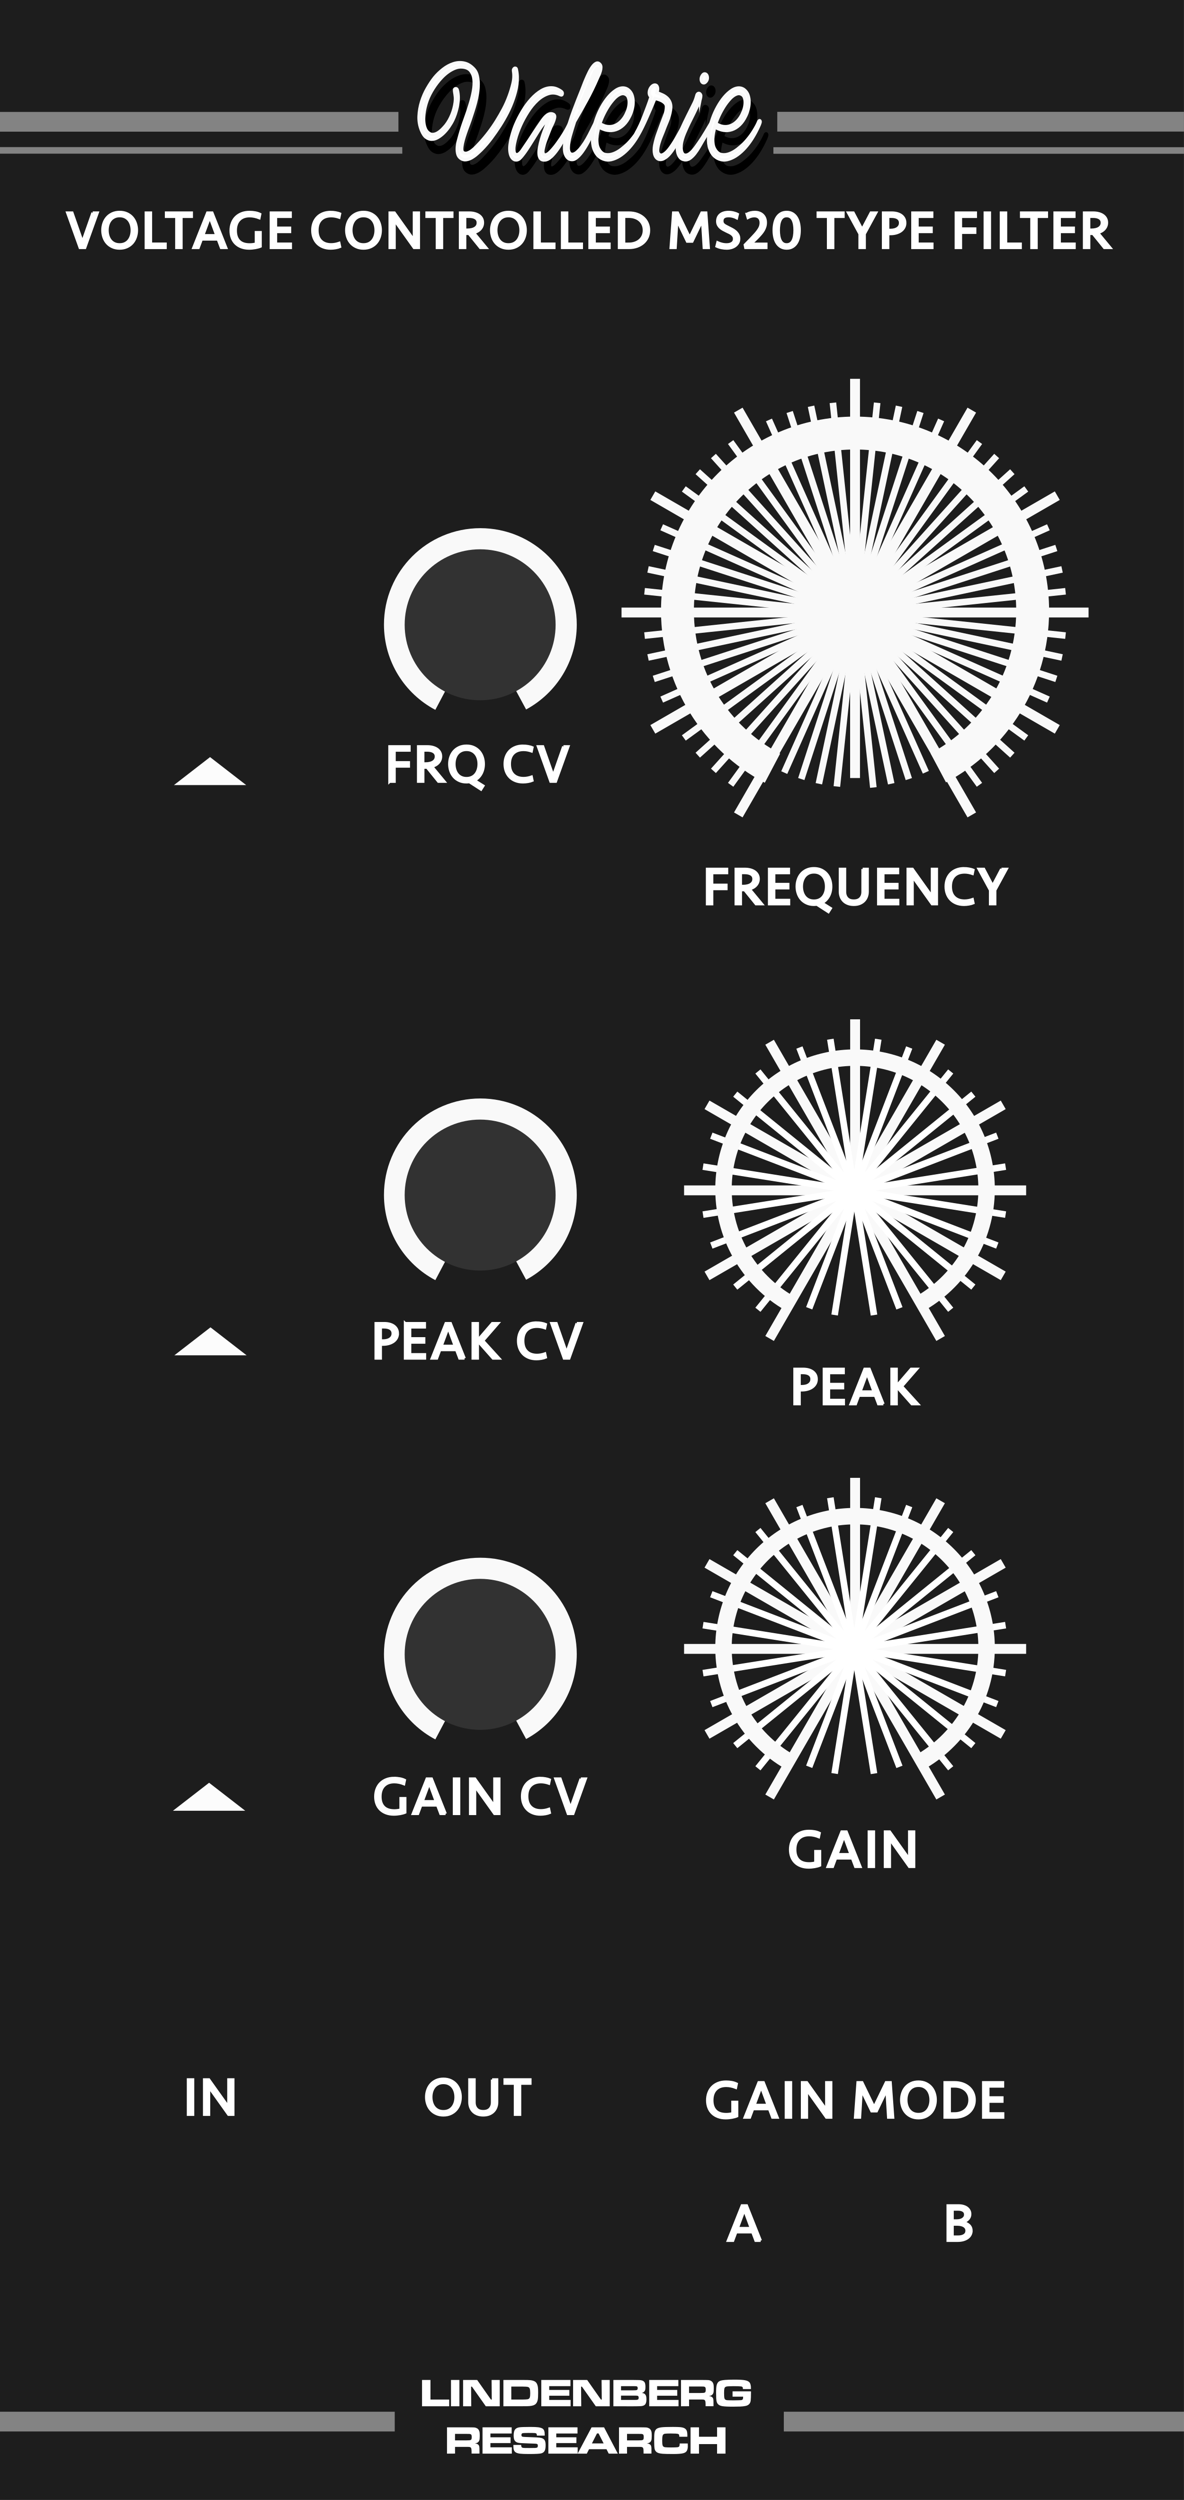 <?xml version="1.0" encoding="UTF-8" standalone="no"?>
<!DOCTYPE svg PUBLIC "-//W3C//DTD SVG 1.1//EN" "http://www.w3.org/Graphics/SVG/1.1/DTD/svg11.dtd">
<svg width="180px" height="380px" version="1.1" xmlns="http://www.w3.org/2000/svg" xmlns:xlink="http://www.w3.org/1999/xlink" xml:space="preserve" xmlns:serif="http://www.serif.com/" style="fill-rule:evenodd;clip-rule:evenodd;stroke-miterlimit:10;">
    <rect width="100%" height="100%" fill="#808080" stroke="none"/>
    <g id="Background" transform="matrix(1,0,0,1,0,-196.458)">
        <rect x="-0.01" y="196.458" width="180" height="380" style="fill:#1d1d1d;"/>
    </g>
    <g id="Controls">
        <g id="Scale_1_">
            <g id="Big_1_">
                <path d="M129.99,118.265l0,-60.683" style="fill:none;stroke:#f9f9f9;stroke-width:1.5px;"/>
                <path d="M165.49,93.105l-71,0" style="fill:none;stroke:#f9f9f9;stroke-width:1.5px;"/>
                <path d="M99.247,110.867l61.488,-35.523" style="fill:none;stroke:#f9f9f9;stroke-width:1.5px;"/>
                <path d="M112.24,123.872l35.5,-61.53" style="fill:none;stroke:#f9f9f9;stroke-width:1.5px;"/>
                <path d="M160.735,110.867l-61.488,-35.523" style="fill:none;stroke:#f9f9f9;stroke-width:1.5px;"/>
                <path d="M147.74,123.872l-35.5,-61.53" style="fill:none;stroke:#f9f9f9;stroke-width:1.5px;"/>
            </g>
            <g id="Small_1_">
                <g id="smallScale_7_">
                    <path d="M132.77,119.705l-6.143,-58.479" style="fill:none;stroke:#f9f9f9;stroke-width:1px;"/>
                    <path d="M161.99,89.881l-64,6.732" style="fill:none;stroke:#f9f9f9;stroke-width:1px;"/>
                    <path d="M103.96,112.172l52.063,-37.851" style="fill:none;stroke:#f9f9f9;stroke-width:1px;"/>
                    <path d="M119.226,117.441l23.851,-53.609" style="fill:none;stroke:#f9f9f9;stroke-width:1px;"/>
                    <path d="M159.385,106.343l-58.788,-26.193" style="fill:none;stroke:#f9f9f9;stroke-width:1px;"/>
                    <path d="M148.902,119.296l-37.823,-52.098" style="fill:none;stroke:#f9f9f9;stroke-width:1px;"/>
                </g>
                <g id="smallScale_6_">
                    <path d="M135.489,119.136l-12.188,-57.383" style="fill:none;stroke:#f9f9f9;stroke-width:1px;"/>
                    <path d="M161.463,86.554l-62.944,13.387" style="fill:none;stroke:#f9f9f9;stroke-width:1px;"/>
                    <path d="M106.079,114.791l47.823,-43.088" style="fill:none;stroke:#f9f9f9;stroke-width:1px;"/>
                    <path d="M121.816,118.42l18.116,-55.795" style="fill:none;stroke:#f9f9f9;stroke-width:1px;"/>
                    <path d="M160.592,103.195l-61.202,-19.897" style="fill:none;stroke:#f9f9f9;stroke-width:1px;"/>
                    <path d="M151.521,117.176l-43.061,-47.859" style="fill:none;stroke:#f9f9f9;stroke-width:1px;"/>
                </g>
                <g id="smallScale_5_">
                    <path d="M138.166,118.427l-18.117,-55.801" style="fill:none;stroke:#f9f9f9;stroke-width:1px;"/>
                    <path d="M160.59,83.298l-61.2,19.898" style="fill:none;stroke:#f9f9f9;stroke-width:1px;"/>
                    <path d="M108.461,117.176l43.06,-47.859" style="fill:none;stroke:#f9f9f9;stroke-width:1px;"/>
                    <path d="M124.491,119.135l12.188,-57.382" style="fill:none;stroke:#f9f9f9;stroke-width:1px;"/>
                    <path d="M161.464,99.94l-62.945,-13.386" style="fill:none;stroke:#f9f9f9;stroke-width:1px;"/>
                    <path d="M153.901,114.791l-47.822,-43.088" style="fill:none;stroke:#f9f9f9;stroke-width:1px;"/>
                </g>
                <g id="smallScale_4_">
                    <g transform="matrix(1,0,0,0.999,0,0.067)">
                        <path d="M140.753,117.44l-23.85,-53.607" style="fill:none;stroke:#f9f9f9;stroke-width:1px;"/>
                    </g>
                    <path d="M159.384,80.15l-58.787,26.193" style="fill:none;stroke:#f9f9f9;stroke-width:1px;"/>
                    <path d="M111.079,119.296l37.824,-52.1" style="fill:none;stroke:#f9f9f9;stroke-width:1px;"/>
                    <path d="M127.228,119.556l6.124,-58.329" style="fill:none;stroke:#f9f9f9;stroke-width:1px;"/>
                    <path d="M161.99,96.612l-64,-6.731" style="fill:none;stroke:#f9f9f9;stroke-width:1px;"/>
                    <path d="M156.021,112.172l-52.062,-37.851" style="fill:none;stroke:#f9f9f9;stroke-width:1px;"/>
                </g>
            </g>
            <path id="InnerCircle_1_" d="M117.435,116.771c-8.587,-4.523 -14.444,-13.541 -14.444,-23.928c0,-14.922 12.089,-27.018 27,-27.018c14.91,0 27,12.096 27,27.018c0,10.35 -5.814,19.338 -14.349,23.876" style="fill:none;stroke:#f9f9f9;stroke-width:5px;"/>
        </g>
        <g id="Scale_2_" transform="matrix(1,0,0,1,40,-127)">
            <g id="Big_3_">
                <path d="M90,309.824l0,-27.882" style="fill:none;stroke:#f9f9f9;stroke-width:1.5px;"/>
                <path d="M116,307.942l-52,0" style="fill:none;stroke:#f9f9f9;stroke-width:1.5px;"/>
                <path d="M67.483,320.942l45.034,-26" style="fill:none;stroke:#f9f9f9;stroke-width:1.5px;"/>
                <path d="M77,330.458l26,-45.032" style="fill:none;stroke:#f9f9f9;stroke-width:1.5px;"/>
                <path d="M112.517,320.942l-45.034,-26" style="fill:none;stroke:#f9f9f9;stroke-width:1.5px;"/>
                <path d="M103,330.458l-26,-45.032" style="fill:none;stroke:#f9f9f9;stroke-width:1.5px;"/>
            </g>
            <g id="Small_3_">
                <g id="smallScale_14_">
                    <path d="M92.872,326.901l-6.637,-41.935" style="fill:none;stroke:#fff;stroke-width:1px;"/>
                    <path d="M112.878,304.335l-46,7.294" style="fill:none;stroke:#fff;stroke-width:1px;"/>
                    <path d="M71.78,322.647l36.197,-29.33" style="fill:none;stroke:#fff;stroke-width:1px;"/>
                    <path d="M83.019,325.865l15.205,-39.637" style="fill:none;stroke:#fff;stroke-width:1px;"/>
                    <path d="M111.618,316.331l-43.48,-16.7" style="fill:none;stroke:#fff;stroke-width:1px;"/>
                    <path d="M104.532,326.091l-29.307,-36.219" style="fill:none;stroke:#fff;stroke-width:1px;"/>
                </g>
                <g id="smallScale_12_">
                    <path d="M96.74,325.875l-15.208,-39.646" style="fill:none;stroke:#fff;stroke-width:1px;"/>
                    <path d="M111.619,299.63l-43.48,16.702" style="fill:none;stroke:#fff;stroke-width:1px;"/>
                    <path d="M75.224,326.093l29.31,-36.221" style="fill:none;stroke:#fff;stroke-width:1px;"/>
                    <path d="M86.885,326.891l6.636,-41.924" style="fill:none;stroke:#fff;stroke-width:1px;"/>
                    <path d="M112.878,311.626l-46,-7.29" style="fill:none;stroke:#fff;stroke-width:1px;"/>
                    <path d="M107.975,322.646l-36.194,-29.329" style="fill:none;stroke:#fff;stroke-width:1px;"/>
                </g>
            </g>
            <path id="OuterCircle_5_" d="M80.647,325.45c-6.339,-3.354 -10.657,-10.016 -10.657,-17.687c0,-11.045 8.955,-19.999 20,-19.999c11.046,0 20,8.954 20,19.999c0,7.612 -4.253,14.231 -10.514,17.609" style="fill:none;stroke:#f9f9f9;stroke-width:2.5px;"/>
        </g>
        <g id="Scale_2_1" serif:id="Scale_2_" transform="matrix(1,0,0,1,40,-57.3)">
            <g id="Big_3_1" serif:id="Big_3_">
                <path d="M90,309.824l0,-27.882" style="fill:none;stroke:#f9f9f9;stroke-width:1.5px;"/>
                <path d="M116,307.942l-52,0" style="fill:none;stroke:#f9f9f9;stroke-width:1.5px;"/>
                <path d="M67.483,320.942l45.034,-26" style="fill:none;stroke:#f9f9f9;stroke-width:1.5px;"/>
                <path d="M77,330.458l26,-45.032" style="fill:none;stroke:#f9f9f9;stroke-width:1.5px;"/>
                <path d="M112.517,320.942l-45.034,-26" style="fill:none;stroke:#f9f9f9;stroke-width:1.5px;"/>
                <path d="M103,330.458l-26,-45.032" style="fill:none;stroke:#f9f9f9;stroke-width:1.5px;"/>
            </g>
            <g id="Small_3_1" serif:id="Small_3_">
                <g id="smallScale_14_1" serif:id="smallScale_14_">
                    <path d="M92.872,326.901l-6.637,-41.935" style="fill:none;stroke:#fff;stroke-width:1px;"/>
                    <path d="M112.878,304.335l-46,7.294" style="fill:none;stroke:#fff;stroke-width:1px;"/>
                    <path d="M71.78,322.647l36.197,-29.33" style="fill:none;stroke:#fff;stroke-width:1px;"/>
                    <path d="M83.019,325.865l15.205,-39.637" style="fill:none;stroke:#fff;stroke-width:1px;"/>
                    <path d="M111.618,316.331l-43.48,-16.7" style="fill:none;stroke:#fff;stroke-width:1px;"/>
                    <path d="M104.532,326.091l-29.307,-36.219" style="fill:none;stroke:#fff;stroke-width:1px;"/>
                </g>
                <g id="smallScale_12_1" serif:id="smallScale_12_">
                    <path d="M96.74,325.875l-15.208,-39.646" style="fill:none;stroke:#fff;stroke-width:1px;"/>
                    <path d="M111.619,299.63l-43.48,16.702" style="fill:none;stroke:#fff;stroke-width:1px;"/>
                    <path d="M75.224,326.093l29.31,-36.221" style="fill:none;stroke:#fff;stroke-width:1px;"/>
                    <path d="M86.885,326.891l6.636,-41.924" style="fill:none;stroke:#fff;stroke-width:1px;"/>
                    <path d="M112.878,311.626l-46,-7.29" style="fill:none;stroke:#fff;stroke-width:1px;"/>
                    <path d="M107.975,322.646l-36.194,-29.329" style="fill:none;stroke:#fff;stroke-width:1px;"/>
                </g>
            </g>
            <path id="OuterCircle_5_1" serif:id="OuterCircle_5_" d="M80.647,325.45c-6.339,-3.354 -10.657,-10.016 -10.657,-17.687c0,-11.045 8.955,-19.999 20,-19.999c11.046,0 20,8.954 20,19.999c0,7.612 -4.253,14.231 -10.514,17.609" style="fill:none;stroke:#f9f9f9;stroke-width:2.5px;"/>
        </g>
        <g id="ScaleSmall_3_" transform="matrix(1,0,0,1,0,69.811)">
            <g id="OuterCircle_4_" transform="matrix(0.872,0,0,0.872,9.377,23.229)">
                <path d="M66.295,194.337c-4.545,-2.404 -7.642,-7.182 -7.642,-12.684c0,-7.92 6.422,-14.343 14.342,-14.343c7.921,0 14.343,6.423 14.343,14.343c0,5.459 -3.05,10.206 -7.538,12.628" style="fill:none;stroke:#f9f9f9;stroke-width:4.93px;"/>
            </g>
            <circle id="Circle_4_" cx="72.995" cy="181.659" r="11.474" style="fill:#323232;"/>
        </g>
        <g id="ScaleSmall_3_1" serif:id="ScaleSmall_3_">
            <g id="OuterCircle_4_1" serif:id="OuterCircle_4_" transform="matrix(0.872,0,0,0.872,9.377,23.229)">
                <path d="M66.295,194.337c-4.545,-2.404 -7.642,-7.182 -7.642,-12.684c0,-7.92 6.422,-14.343 14.342,-14.343c7.921,0 14.343,6.423 14.343,14.343c0,5.459 -3.05,10.206 -7.538,12.628" style="fill:none;stroke:#f9f9f9;stroke-width:4.93px;"/>
            </g>
            <circle id="Circle_4_1" serif:id="Circle_4_" cx="72.995" cy="181.659" r="11.474" style="fill:#323232;"/>
        </g>
        <g id="ScaleSmall_3_2" serif:id="ScaleSmall_3_" transform="matrix(1,0,0,1,0,-86.689)">
            <g id="OuterCircle_4_2" serif:id="OuterCircle_4_" transform="matrix(0.872,0,0,0.872,9.377,23.229)">
                <path d="M66.295,194.337c-4.545,-2.404 -7.642,-7.182 -7.642,-12.684c0,-7.92 6.422,-14.343 14.342,-14.343c7.921,0 14.343,6.423 14.343,14.343c0,5.459 -3.05,10.206 -7.538,12.628" style="fill:none;stroke:#f9f9f9;stroke-width:4.93px;"/>
            </g>
            <circle id="Circle_4_2" serif:id="Circle_4_" cx="72.995" cy="181.659" r="11.474" style="fill:#323232;"/>
        </g>
        <g>
            <path d="M124.132,209.653c0,0.256 -0.056,0.487 -0.168,0.692c-0.112,0.205 -0.268,0.38 -0.468,0.523c-0.2,0.145 -0.436,0.255 -0.708,0.332c-0.272,0.078 -0.565,0.116 -0.88,0.116l-0.368,0l0,2.104l-0.735,0l0,-5.328l1.287,0c0.288,0 0.557,0.031 0.805,0.096c0.248,0.065 0.463,0.161 0.647,0.292c0.184,0.131 0.328,0.294 0.433,0.487c0.103,0.197 0.155,0.426 0.155,0.686Zm-0.736,-0.007c0,-0.177 -0.035,-0.324 -0.104,-0.444c-0.069,-0.119 -0.164,-0.219 -0.284,-0.296c-0.119,-0.077 -0.262,-0.134 -0.424,-0.168c-0.162,-0.034 -0.334,-0.052 -0.516,-0.052l-0.528,0l0,2.04l0.392,0c0.214,0 0.41,-0.024 0.588,-0.072c0.18,-0.048 0.334,-0.118 0.465,-0.212c0.131,-0.094 0.231,-0.207 0.304,-0.34c0.07,-0.133 0.107,-0.286 0.107,-0.456Z" style="fill:#fff;fill-rule:nonzero;stroke:#fff;stroke-width:0.4px;"/>
            <path d="M125.268,208.094l2.969,0l0,0.6l-2.232,0l0,1.704l2.137,0l0,0.601l-2.137,0l0,1.823l2.256,0l0,0.601l-2.992,0l0,-5.329l-0.001,0Z" style="fill:#fff;fill-rule:nonzero;stroke:#fff;stroke-width:0.4px;"/>
            <path d="M134.292,213.422l-0.752,0l-0.488,-1.289l-2.487,0l-0.48,1.289l-0.752,0l2.12,-5.328l0.72,0l2.119,5.328Zm-3.504,-1.881l2.048,0l-1.023,-2.775l-1.025,2.775Z" style="fill:#fff;fill-rule:nonzero;stroke:#fff;stroke-width:0.4px;"/>
            <path d="M135.557,213.422l0,-5.328l0.735,0l0,2.584l2.224,-2.584l0.889,0l-2.297,2.64l2.448,2.688l-0.928,0l-2.336,-2.641l0,2.641l-0.735,0Z" style="fill:#fff;fill-rule:nonzero;stroke:#fff;stroke-width:0.4px;"/>
        </g>
        <g>
            <path d="M122.997,278.332c0.298,0 0.584,0.025 0.856,0.075c0.271,0.051 0.517,0.13 0.735,0.236l-0.12,0.584c-0.229,-0.091 -0.468,-0.163 -0.716,-0.216c-0.248,-0.054 -0.497,-0.08 -0.748,-0.08c-0.661,0 -1.181,0.193 -1.56,0.578c-0.379,0.387 -0.568,0.934 -0.568,1.642c0,0.681 0.179,1.204 0.536,1.569c0.356,0.364 0.894,0.547 1.608,0.547c0.17,0 0.342,-0.012 0.516,-0.036c0.173,-0.024 0.32,-0.055 0.443,-0.093l0,-1.735l0.672,0l0,2.147c-0.202,0.087 -0.461,0.158 -0.775,0.215c-0.314,0.057 -0.629,0.086 -0.943,0.086c-0.438,0 -0.83,-0.065 -1.177,-0.196c-0.347,-0.13 -0.64,-0.314 -0.88,-0.552c-0.24,-0.238 -0.423,-0.521 -0.548,-0.852c-0.126,-0.331 -0.188,-0.697 -0.188,-1.097c0,-0.416 0.065,-0.798 0.196,-1.144c0.13,-0.348 0.318,-0.645 0.563,-0.893c0.246,-0.248 0.545,-0.441 0.896,-0.58c0.351,-0.139 0.754,-0.205 1.202,-0.205Z" style="fill:#fff;fill-rule:nonzero;stroke:#fff;stroke-width:0.4px;"/>
            <path d="M130.797,283.756l-0.752,0l-0.488,-1.289l-2.488,0l-0.479,1.289l-0.752,0l2.12,-5.328l0.72,0l2.119,5.328Zm-3.504,-1.881l2.048,0l-1.024,-2.775l-1.024,2.775Z" style="fill:#fff;fill-rule:nonzero;stroke:#fff;stroke-width:0.4px;"/>
            <rect x="132.102" y="278.428" width="0.735" height="5.328" style="fill:#fff;stroke:#fff;stroke-width:0.4px;"/>
            <path d="M138.245,283.756l-2.983,-4.185l0,4.185l-0.705,0l0,-5.328l0.705,0l2.983,4.184l0,-4.184l0.704,0l0,5.328l-0.704,0Z" style="fill:#fff;fill-rule:nonzero;stroke:#fff;stroke-width:0.4px;"/>
        </g>
        <g>
            <path d="M107.51,137.422l0,-5.328l3,0l0,0.6l-2.264,0l0,1.824l2.168,0l0,0.6l-2.168,0l0,2.305l-0.736,0l0,-0.001Z" style="fill:#fff;fill-rule:nonzero;stroke:#fff;stroke-width:0.4px;"/>
            <path d="M112.605,137.422l-0.735,0l0,-5.328l1.384,0c0.288,0 0.557,0.031 0.805,0.096c0.248,0.065 0.465,0.158 0.651,0.283c0.187,0.126 0.333,0.283 0.44,0.473c0.106,0.189 0.16,0.406 0.16,0.652c0,0.367 -0.119,0.688 -0.356,0.96c-0.237,0.272 -0.569,0.47 -0.996,0.592l1.88,2.272l-0.904,0l-1.736,-2.145c-0.025,0 -0.066,0.002 -0.119,0.004c-0.054,0.003 -0.109,0.004 -0.168,0.004l-0.305,0l0,2.137l-0.001,0Zm1.969,-3.809c0,-0.165 -0.036,-0.309 -0.108,-0.428c-0.071,-0.12 -0.169,-0.217 -0.292,-0.288c-0.123,-0.072 -0.264,-0.126 -0.424,-0.16c-0.16,-0.034 -0.328,-0.052 -0.504,-0.052l-0.641,0l0,2.008l0.369,0c0.223,0 0.433,-0.021 0.627,-0.064c0.195,-0.042 0.364,-0.107 0.508,-0.195c0.145,-0.088 0.258,-0.2 0.341,-0.336c0.083,-0.137 0.124,-0.297 0.124,-0.485Z" style="fill:#fff;fill-rule:nonzero;stroke:#fff;stroke-width:0.4px;"/>
            <path d="M116.942,132.094l2.968,0l0,0.6l-2.232,0l0,1.704l2.137,0l0,0.601l-2.137,0l0,1.823l2.256,0l0,0.601l-2.991,0l0,-5.329l-0.001,0Z" style="fill:#fff;fill-rule:nonzero;stroke:#fff;stroke-width:0.4px;"/>
            <path d="M123.742,137.518c-0.416,0 -0.787,-0.074 -1.111,-0.225c-0.326,-0.148 -0.598,-0.349 -0.816,-0.6c-0.219,-0.25 -0.386,-0.544 -0.5,-0.88c-0.115,-0.336 -0.172,-0.688 -0.172,-1.056c0,-0.369 0.057,-0.721 0.172,-1.057c0.114,-0.336 0.281,-0.629 0.5,-0.88c0.219,-0.251 0.49,-0.45 0.816,-0.601c0.324,-0.148 0.695,-0.223 1.111,-0.223c0.416,0 0.786,0.074 1.112,0.223c0.325,0.15 0.597,0.35 0.815,0.601c0.218,0.251 0.386,0.544 0.5,0.88c0.115,0.336 0.172,0.688 0.172,1.057c0,0.266 -0.029,0.525 -0.088,0.775c-0.059,0.251 -0.146,0.484 -0.264,0.7c-0.118,0.216 -0.262,0.411 -0.432,0.584c-0.171,0.173 -0.368,0.315 -0.593,0.429l1.32,0.831l-0.344,0.544l-1.76,-1.136c-0.07,0.011 -0.142,0.019 -0.217,0.024c-0.071,0.007 -0.147,0.01 -0.221,0.01Zm0,-0.592c0.304,0 0.573,-0.057 0.808,-0.168c0.235,-0.112 0.43,-0.268 0.584,-0.465c0.155,-0.197 0.272,-0.428 0.353,-0.691c0.081,-0.263 0.12,-0.545 0.12,-0.844c0,-0.299 -0.04,-0.58 -0.12,-0.844c-0.08,-0.265 -0.197,-0.494 -0.353,-0.688c-0.154,-0.194 -0.349,-0.35 -0.584,-0.464c-0.234,-0.115 -0.504,-0.172 -0.808,-0.172c-0.305,0 -0.573,0.057 -0.809,0.172c-0.234,0.114 -0.429,0.27 -0.584,0.464c-0.154,0.194 -0.271,0.424 -0.352,0.688c-0.08,0.264 -0.119,0.545 -0.119,0.844c0,0.299 0.039,0.58 0.119,0.844c0.08,0.264 0.197,0.494 0.352,0.691c0.155,0.197 0.35,0.353 0.584,0.465c0.236,0.111 0.505,0.168 0.809,0.168Z" style="fill:#fff;fill-rule:nonzero;stroke:#fff;stroke-width:0.4px;"/>
            <path d="M131.149,132.094l0.736,0l0,3.439c0,0.277 -0.046,0.537 -0.136,0.78c-0.091,0.243 -0.225,0.453 -0.4,0.632c-0.175,0.179 -0.394,0.318 -0.652,0.42c-0.258,0.102 -0.559,0.152 -0.899,0.152c-0.342,0 -0.642,-0.051 -0.9,-0.152c-0.258,-0.101 -0.476,-0.241 -0.652,-0.42c-0.176,-0.179 -0.309,-0.389 -0.399,-0.632c-0.09,-0.243 -0.136,-0.503 -0.136,-0.78l0,-3.439l0.735,0l0,3.472c0,0.399 0.113,0.726 0.34,0.976c0.227,0.251 0.564,0.377 1.013,0.377c0.447,0 0.785,-0.126 1.012,-0.377c0.227,-0.25 0.34,-0.576 0.34,-0.976l0,-3.472l-0.002,0Z" style="fill:#fff;fill-rule:nonzero;stroke:#fff;stroke-width:0.4px;"/>
            <path d="M133.533,132.094l2.969,0l0,0.6l-2.232,0l0,1.704l2.136,0l0,0.601l-2.136,0l0,1.823l2.256,0l0,0.601l-2.992,0l0,-5.329l-0.001,0Z" style="fill:#fff;fill-rule:nonzero;stroke:#fff;stroke-width:0.4px;"/>
            <path d="M141.702,137.422l-2.984,-4.185l0,4.185l-0.704,0l0,-5.328l0.704,0l2.984,4.184l0,-4.184l0.704,0l0,5.328l-0.704,0Z" style="fill:#fff;fill-rule:nonzero;stroke:#fff;stroke-width:0.4px;"/>
            <path d="M146.559,131.998c0.239,0 0.49,0.021 0.752,0.067c0.261,0.046 0.479,0.105 0.655,0.181l-0.119,0.567c-0.182,-0.063 -0.376,-0.116 -0.584,-0.156c-0.208,-0.04 -0.414,-0.06 -0.616,-0.06c-0.667,0 -1.187,0.187 -1.561,0.56c-0.373,0.374 -0.56,0.907 -0.56,1.601c0,0.694 0.187,1.227 0.56,1.6c0.374,0.373 0.894,0.561 1.561,0.561c0.202,0 0.408,-0.021 0.616,-0.061c0.208,-0.04 0.402,-0.092 0.584,-0.156l0.119,0.568c-0.176,0.074 -0.395,0.135 -0.655,0.18c-0.262,0.045 -0.513,0.068 -0.752,0.068c-0.438,0 -0.828,-0.069 -1.172,-0.208c-0.345,-0.139 -0.634,-0.331 -0.868,-0.576c-0.235,-0.245 -0.415,-0.536 -0.54,-0.872c-0.126,-0.336 -0.188,-0.704 -0.188,-1.104c0,-0.4 0.062,-0.769 0.188,-1.104c0.125,-0.336 0.305,-0.626 0.54,-0.872c0.234,-0.245 0.523,-0.438 0.868,-0.576c0.343,-0.14 0.734,-0.208 1.172,-0.208Z" style="fill:#fff;fill-rule:nonzero;stroke:#fff;stroke-width:0.4px;"/>
            <path d="M152.246,132.094l0.784,0l-1.752,3.224l0,2.104l-0.736,0l0,-2.104l-1.752,-3.224l0.784,0l1.336,2.543l1.336,-2.543Z" style="fill:#fff;fill-rule:nonzero;stroke:#fff;stroke-width:0.4px;"/>
        </g>
        <path id="Arrow" d="M26.295,275.245l5.493,-4.254l5.492,4.254l-10.985,0Z" style="fill:#fcfcfc;fill-rule:nonzero;"/>
        <path id="Arrow_1_" d="M26.507,206.018l5.493,-4.254l5.492,4.254l-10.985,0Z" style="fill:#fcfcfc;fill-rule:nonzero;"/>
        <g transform="matrix(1,0,0,1,0,-1)">
            <path d="M59.229,119.799l0,-5.328l3,0l0,0.6l-2.265,0l0,1.824l2.168,0l0,0.6l-2.168,0l0,2.305l-0.735,0l0,-0.001Z" style="fill:#fff;fill-rule:nonzero;stroke:#fff;stroke-width:0.4px;"/>
            <path d="M64.324,119.799l-0.736,0l0,-5.328l1.384,0c0.288,0 0.556,0.031 0.804,0.096c0.248,0.065 0.466,0.158 0.652,0.283c0.187,0.126 0.334,0.283 0.439,0.473c0.107,0.189 0.16,0.406 0.16,0.652c0,0.367 -0.118,0.688 -0.355,0.96c-0.237,0.272 -0.569,0.47 -0.996,0.592l1.88,2.272l-0.903,0l-1.736,-2.145c-0.027,0 -0.066,0.002 -0.12,0.004c-0.054,0.003 -0.109,0.004 -0.168,0.004l-0.304,0l0,2.137l-0.001,0Zm1.968,-3.809c0,-0.165 -0.036,-0.309 -0.108,-0.428c-0.072,-0.12 -0.17,-0.217 -0.292,-0.288c-0.122,-0.072 -0.264,-0.126 -0.424,-0.16c-0.16,-0.034 -0.328,-0.052 -0.504,-0.052l-0.64,0l0,2.008l0.367,0c0.225,0 0.434,-0.021 0.629,-0.064c0.193,-0.042 0.363,-0.107 0.508,-0.195c0.144,-0.088 0.257,-0.2 0.34,-0.336c0.082,-0.137 0.124,-0.297 0.124,-0.485Z" style="fill:#fff;fill-rule:nonzero;stroke:#fff;stroke-width:0.4px;"/>
            <path d="M70.924,119.895c-0.416,0 -0.787,-0.074 -1.111,-0.225c-0.326,-0.148 -0.598,-0.349 -0.816,-0.6c-0.219,-0.25 -0.386,-0.544 -0.5,-0.88c-0.115,-0.336 -0.172,-0.688 -0.172,-1.056c0,-0.369 0.057,-0.721 0.172,-1.057c0.114,-0.336 0.281,-0.629 0.5,-0.88c0.219,-0.251 0.49,-0.45 0.816,-0.601c0.324,-0.148 0.695,-0.223 1.111,-0.223c0.416,0 0.787,0.074 1.111,0.223c0.326,0.15 0.598,0.35 0.816,0.601c0.218,0.251 0.386,0.544 0.5,0.88c0.115,0.336 0.172,0.688 0.172,1.057c0,0.266 -0.029,0.525 -0.088,0.775c-0.059,0.251 -0.146,0.484 -0.264,0.7c-0.118,0.216 -0.262,0.411 -0.432,0.584c-0.171,0.173 -0.368,0.315 -0.592,0.429l1.319,0.831l-0.344,0.544l-1.761,-1.136c-0.068,0.011 -0.141,0.019 -0.215,0.024c-0.073,0.007 -0.148,0.01 -0.222,0.01Zm0,-0.592c0.305,0 0.573,-0.057 0.809,-0.168c0.234,-0.112 0.429,-0.268 0.584,-0.465c0.154,-0.197 0.271,-0.428 0.352,-0.691c0.081,-0.263 0.12,-0.545 0.12,-0.844c0,-0.299 -0.04,-0.58 -0.12,-0.844c-0.08,-0.265 -0.197,-0.494 -0.352,-0.688c-0.155,-0.194 -0.35,-0.35 -0.584,-0.464c-0.235,-0.115 -0.504,-0.172 -0.809,-0.172c-0.305,0 -0.573,0.057 -0.809,0.172c-0.234,0.114 -0.429,0.27 -0.584,0.464c-0.154,0.194 -0.271,0.424 -0.352,0.688c-0.08,0.264 -0.119,0.545 -0.119,0.844c0,0.299 0.039,0.58 0.119,0.844c0.08,0.264 0.197,0.494 0.352,0.691c0.155,0.197 0.35,0.353 0.584,0.465c0.236,0.111 0.504,0.168 0.809,0.168Z" style="fill:#fff;fill-rule:nonzero;stroke:#fff;stroke-width:0.4px;"/>
            <path d="M79.517,114.375c0.239,0 0.49,0.021 0.752,0.067c0.261,0.046 0.479,0.105 0.655,0.181l-0.119,0.567c-0.182,-0.063 -0.376,-0.116 -0.584,-0.156c-0.208,-0.04 -0.414,-0.06 -0.616,-0.06c-0.667,0 -1.187,0.187 -1.561,0.56c-0.373,0.374 -0.56,0.907 -0.56,1.601c0,0.694 0.187,1.227 0.56,1.6c0.374,0.373 0.894,0.561 1.561,0.561c0.202,0 0.408,-0.021 0.616,-0.061c0.208,-0.04 0.402,-0.092 0.584,-0.156l0.119,0.568c-0.176,0.074 -0.395,0.135 -0.655,0.18c-0.262,0.045 -0.513,0.068 -0.752,0.068c-0.438,0 -0.828,-0.069 -1.172,-0.208c-0.345,-0.139 -0.634,-0.331 -0.868,-0.576c-0.235,-0.245 -0.415,-0.536 -0.54,-0.872c-0.126,-0.336 -0.188,-0.704 -0.188,-1.104c0,-0.4 0.062,-0.769 0.188,-1.104c0.125,-0.336 0.305,-0.626 0.54,-0.872c0.234,-0.245 0.523,-0.438 0.868,-0.576c0.343,-0.14 0.734,-0.208 1.172,-0.208Z" style="fill:#fff;fill-rule:nonzero;stroke:#fff;stroke-width:0.4px;"/>
            <path d="M85.659,114.471l0.736,0l-1.912,5.328l-0.768,0l-1.912,-5.328l0.736,0l1.56,4.455l1.56,-4.455Z" style="fill:#fff;fill-rule:nonzero;stroke:#fff;stroke-width:0.4px;"/>
        </g>
        <g>
            <path d="M60.458,202.711c0,0.256 -0.056,0.486 -0.168,0.691c-0.112,0.206 -0.268,0.381 -0.468,0.525c-0.2,0.143 -0.436,0.254 -0.708,0.331c-0.272,0.077 -0.565,0.116 -0.88,0.116l-0.368,0l0,2.104l-0.735,0l0,-5.328l1.287,0c0.288,0 0.557,0.033 0.805,0.097c0.248,0.064 0.463,0.161 0.647,0.292c0.184,0.131 0.328,0.293 0.433,0.488c0.103,0.195 0.155,0.422 0.155,0.684Zm-0.735,-0.008c0,-0.176 -0.035,-0.324 -0.104,-0.444c-0.069,-0.12 -0.164,-0.218 -0.284,-0.296c-0.119,-0.077 -0.262,-0.133 -0.424,-0.168c-0.162,-0.035 -0.334,-0.052 -0.516,-0.052l-0.528,0l0,2.04l0.392,0c0.214,0 0.41,-0.024 0.588,-0.072c0.18,-0.048 0.334,-0.119 0.465,-0.212c0.131,-0.093 0.231,-0.206 0.304,-0.34c0.07,-0.134 0.107,-0.286 0.107,-0.456Z" style="fill:#fff;fill-rule:nonzero;stroke:#fff;stroke-width:0.4px;"/>
            <path d="M61.594,201.15l2.969,0l0,0.601l-2.233,0l0,1.704l2.137,0l0,0.6l-2.137,0l0,1.824l2.256,0l0,0.6l-2.992,0l0,-5.329Z" style="fill:#fff;fill-rule:nonzero;stroke:#fff;stroke-width:0.4px;"/>
            <path d="M70.618,206.479l-0.752,0l-0.488,-1.287l-2.487,0l-0.48,1.287l-0.752,0l2.12,-5.328l0.72,0l2.119,5.328Zm-3.504,-1.879l2.048,0l-1.023,-2.776l-1.025,2.776Z" style="fill:#fff;fill-rule:nonzero;stroke:#fff;stroke-width:0.4px;"/>
            <path d="M71.883,206.479l0,-5.328l0.735,0l0,2.584l2.224,-2.584l0.889,0l-2.297,2.641l2.448,2.688l-0.928,0l-2.336,-2.64l0,2.64l-0.735,0l0,-0.001Z" style="fill:#fff;fill-rule:nonzero;stroke:#fff;stroke-width:0.4px;"/>
            <path d="M81.555,201.055c0.239,0 0.49,0.023 0.752,0.068c0.261,0.045 0.479,0.105 0.655,0.18l-0.119,0.568c-0.182,-0.064 -0.376,-0.116 -0.584,-0.156c-0.208,-0.04 -0.414,-0.061 -0.616,-0.061c-0.667,0 -1.187,0.188 -1.561,0.561c-0.373,0.373 -0.56,0.906 -0.56,1.6c0,0.694 0.187,1.228 0.56,1.601c0.374,0.374 0.894,0.56 1.561,0.56c0.202,0 0.408,-0.02 0.616,-0.06c0.208,-0.04 0.402,-0.092 0.584,-0.156l0.119,0.568c-0.176,0.075 -0.395,0.135 -0.655,0.18c-0.262,0.046 -0.513,0.068 -0.752,0.068c-0.438,0 -0.828,-0.069 -1.172,-0.208c-0.345,-0.139 -0.634,-0.33 -0.868,-0.576c-0.235,-0.245 -0.415,-0.536 -0.54,-0.872c-0.126,-0.336 -0.188,-0.704 -0.188,-1.104c0,-0.399 0.062,-0.768 0.188,-1.104c0.125,-0.336 0.305,-0.627 0.54,-0.872c0.234,-0.245 0.523,-0.437 0.868,-0.575c0.344,-0.14 0.734,-0.21 1.172,-0.21Z" style="fill:#fff;fill-rule:nonzero;stroke:#fff;stroke-width:0.4px;"/>
            <path d="M87.697,201.15l0.736,0l-1.912,5.328l-0.768,0l-1.912,-5.328l0.736,0l1.56,4.457l1.56,-4.457Z" style="fill:#fff;fill-rule:nonzero;stroke:#fff;stroke-width:0.4px;"/>
        </g>
        <path id="Arrow_2_" d="M26.442,119.338l5.493,-4.254l5.492,4.254l-10.985,0Z" style="fill:#fcfcfc;fill-rule:nonzero;"/>
        <g id="DRIVE">
            <path d="M59.936,270.281c0.299,0 0.584,0.025 0.855,0.076c0.272,0.051 0.518,0.129 0.736,0.236l-0.12,0.584c-0.229,-0.091 -0.468,-0.162 -0.716,-0.217c-0.248,-0.053 -0.498,-0.08 -0.748,-0.08c-0.662,0 -1.182,0.193 -1.561,0.58c-0.379,0.386 -0.567,0.933 -0.567,1.641c0,0.682 0.179,1.205 0.536,1.568c0.357,0.365 0.893,0.548 1.607,0.548c0.171,0 0.343,-0.013 0.517,-0.036c0.173,-0.023 0.321,-0.055 0.444,-0.092l0,-1.736l0.672,0l0,2.148c-0.203,0.086 -0.462,0.158 -0.776,0.215c-0.315,0.057 -0.63,0.085 -0.944,0.085c-0.438,0 -0.829,-0.065 -1.176,-0.196c-0.347,-0.131 -0.641,-0.314 -0.88,-0.552c-0.24,-0.237 -0.423,-0.521 -0.548,-0.853c-0.125,-0.33 -0.188,-0.695 -0.188,-1.096c0,-0.416 0.064,-0.797 0.195,-1.145c0.131,-0.346 0.318,-0.644 0.564,-0.892c0.244,-0.247 0.543,-0.44 0.896,-0.579c0.353,-0.139 0.753,-0.207 1.202,-0.207Z" style="fill:#fff;fill-rule:nonzero;stroke:#fff;stroke-width:0.4px;"/>
            <path d="M67.735,275.705l-0.752,0l-0.488,-1.287l-2.487,0l-0.48,1.287l-0.752,0l2.12,-5.328l0.72,0l2.119,5.328Zm-3.504,-1.879l2.048,0l-1.023,-2.776l-1.025,2.776Z" style="fill:#fff;fill-rule:nonzero;stroke:#fff;stroke-width:0.4px;"/>
            <rect x="69.039" y="270.377" width="0.736" height="5.328" style="fill:#fff;stroke:#fff;stroke-width:0.4px;"/>
            <path d="M75.183,275.705l-2.983,-4.184l0,4.184l-0.704,0l0,-5.328l0.704,0l2.983,4.185l0,-4.185l0.705,0l0,5.328l-0.705,0Z" style="fill:#fff;fill-rule:nonzero;stroke:#fff;stroke-width:0.4px;"/>
            <path d="M82.159,270.281c0.239,0 0.49,0.023 0.752,0.068c0.261,0.045 0.479,0.105 0.655,0.18l-0.119,0.568c-0.182,-0.064 -0.376,-0.116 -0.584,-0.156c-0.208,-0.04 -0.414,-0.061 -0.616,-0.061c-0.667,0 -1.187,0.188 -1.561,0.561c-0.373,0.373 -0.56,0.906 -0.56,1.6c0,0.694 0.187,1.228 0.56,1.601c0.374,0.374 0.894,0.56 1.561,0.56c0.202,0 0.408,-0.02 0.616,-0.06c0.208,-0.04 0.402,-0.092 0.584,-0.156l0.119,0.568c-0.176,0.075 -0.395,0.135 -0.655,0.18c-0.262,0.046 -0.513,0.068 -0.752,0.068c-0.438,0 -0.828,-0.069 -1.172,-0.208c-0.345,-0.139 -0.634,-0.33 -0.868,-0.576c-0.235,-0.245 -0.415,-0.536 -0.54,-0.872c-0.126,-0.336 -0.188,-0.704 -0.188,-1.104c0,-0.399 0.062,-0.768 0.188,-1.104c0.125,-0.336 0.305,-0.627 0.54,-0.872c0.234,-0.245 0.523,-0.437 0.868,-0.575c0.344,-0.139 0.735,-0.21 1.172,-0.21Z" style="fill:#fff;fill-rule:nonzero;stroke:#fff;stroke-width:0.4px;"/>
            <path d="M88.303,270.377l0.736,0l-1.912,5.328l-0.768,0l-1.912,-5.328l0.736,0l1.56,4.457l1.56,-4.457Z" style="fill:#fff;fill-rule:nonzero;stroke:#fff;stroke-width:0.4px;"/>
        </g>
        <g>
            <rect x="28.599" y="316.106" width="0.736" height="5.328" style="fill:#fff;stroke:#fff;stroke-width:0.4px;"/>
            <path d="M34.743,321.434l-2.984,-4.184l0,4.184l-0.704,0l0,-5.328l0.704,0l2.984,4.185l0,-4.185l0.704,0l0,5.328l-0.704,0Z" style="fill:#fff;fill-rule:nonzero;stroke:#fff;stroke-width:0.4px;"/>
        </g>
        <g>
            <path d="M67.412,321.529c-0.416,0 -0.787,-0.074 -1.111,-0.225c-0.326,-0.148 -0.598,-0.349 -0.816,-0.6c-0.219,-0.25 -0.386,-0.544 -0.5,-0.88c-0.115,-0.336 -0.172,-0.688 -0.172,-1.056c0,-0.369 0.057,-0.721 0.172,-1.057c0.114,-0.336 0.281,-0.629 0.5,-0.88c0.219,-0.251 0.49,-0.45 0.816,-0.601c0.324,-0.148 0.695,-0.223 1.111,-0.223c0.416,0 0.787,0.074 1.111,0.223c0.326,0.15 0.598,0.35 0.816,0.601c0.218,0.251 0.386,0.544 0.5,0.88c0.115,0.336 0.172,0.688 0.172,1.057c0,0.367 -0.057,0.72 -0.172,1.056c-0.114,0.336 -0.281,0.63 -0.5,0.88c-0.219,0.251 -0.49,0.451 -0.816,0.6c-0.324,0.151 -0.695,0.225 -1.111,0.225Zm0,-0.591c0.305,0 0.573,-0.057 0.809,-0.168c0.234,-0.112 0.429,-0.268 0.584,-0.465c0.154,-0.197 0.271,-0.428 0.352,-0.691c0.081,-0.263 0.12,-0.545 0.12,-0.844c0,-0.299 -0.04,-0.58 -0.12,-0.844c-0.08,-0.265 -0.197,-0.494 -0.352,-0.688c-0.155,-0.194 -0.35,-0.35 -0.584,-0.464c-0.235,-0.115 -0.504,-0.172 -0.809,-0.172c-0.305,0 -0.573,0.057 -0.809,0.172c-0.234,0.114 -0.429,0.27 -0.584,0.464c-0.154,0.194 -0.271,0.424 -0.352,0.688c-0.08,0.264 -0.119,0.545 -0.119,0.844c0,0.299 0.039,0.58 0.119,0.844c0.08,0.264 0.197,0.494 0.352,0.691c0.155,0.197 0.35,0.353 0.584,0.465c0.236,0.111 0.504,0.168 0.809,0.168Z" style="fill:#fff;fill-rule:nonzero;stroke:#fff;stroke-width:0.4px;"/>
            <path d="M74.82,316.105l0.736,0l0,3.439c0,0.277 -0.046,0.537 -0.137,0.78c-0.091,0.243 -0.225,0.453 -0.4,0.632c-0.175,0.179 -0.393,0.318 -0.651,0.42c-0.258,0.102 -0.56,0.152 -0.9,0.152c-0.34,0 -0.642,-0.051 -0.899,-0.152c-0.26,-0.102 -0.477,-0.241 -0.652,-0.42c-0.175,-0.179 -0.31,-0.389 -0.4,-0.632c-0.09,-0.243 -0.136,-0.503 -0.136,-0.78l0,-3.439l0.736,0l0,3.472c0,0.399 0.112,0.726 0.34,0.976c0.227,0.251 0.563,0.377 1.012,0.377c0.449,0 0.786,-0.126 1.013,-0.377c0.227,-0.25 0.34,-0.576 0.34,-0.976l0,-3.472l-0.002,0Z" style="fill:#fff;fill-rule:nonzero;stroke:#fff;stroke-width:0.4px;"/>
            <path d="M80.611,316.105l0,0.6l-1.567,0l0,4.729l-0.735,0l0,-4.729l-1.568,0l0,-0.6l3.87,0Z" style="fill:#fff;fill-rule:nonzero;stroke:#fff;stroke-width:0.4px;"/>
        </g>
        <g id="DRIVE_1_">
            <path d="M110.391,316.443c0.298,0 0.584,0.025 0.855,0.075c0.271,0.051 0.518,0.13 0.736,0.236l-0.121,0.584c-0.229,-0.091 -0.467,-0.163 -0.715,-0.216c-0.248,-0.054 -0.498,-0.08 -0.748,-0.08c-0.662,0 -1.182,0.193 -1.561,0.578c-0.379,0.387 -0.568,0.934 -0.568,1.642c0,0.681 0.18,1.204 0.537,1.569c0.356,0.364 0.893,0.547 1.607,0.547c0.17,0 0.342,-0.012 0.516,-0.036c0.174,-0.024 0.321,-0.055 0.444,-0.093l0,-1.735l0.672,0l0,2.147c-0.202,0.087 -0.462,0.158 -0.776,0.215c-0.314,0.057 -0.629,0.086 -0.943,0.086c-0.438,0 -0.83,-0.065 -1.176,-0.196c-0.348,-0.13 -0.641,-0.314 -0.881,-0.552c-0.24,-0.238 -0.422,-0.521 -0.547,-0.852c-0.126,-0.331 -0.188,-0.697 -0.188,-1.097c0,-0.416 0.065,-0.798 0.196,-1.144c0.13,-0.348 0.318,-0.645 0.563,-0.893c0.245,-0.248 0.544,-0.441 0.896,-0.58c0.353,-0.136 0.752,-0.205 1.202,-0.205Z" style="fill:#fff;fill-rule:nonzero;stroke:#fff;stroke-width:0.4px;"/>
            <path d="M118.189,321.867l-0.752,0l-0.488,-1.289l-2.487,0l-0.479,1.289l-0.752,0l2.119,-5.328l0.721,0l2.118,5.328Zm-3.503,-1.881l2.049,0l-1.024,-2.775l-1.025,2.775Z" style="fill:#fff;fill-rule:nonzero;stroke:#fff;stroke-width:0.4px;"/>
            <rect x="119.494" y="316.539" width="0.736" height="5.328" style="fill:#fff;stroke:#fff;stroke-width:0.4px;"/>
            <path d="M125.637,321.867l-2.982,-4.185l0,4.185l-0.705,0l0,-5.328l0.705,0l2.982,4.184l0,-4.184l0.705,0l0,5.328l-0.705,0Z" style="fill:#fff;fill-rule:nonzero;stroke:#fff;stroke-width:0.4px;"/>
            <path d="M134.709,316.539l0.664,0l0.385,5.328l-0.705,0l-0.256,-4.152l-1.535,3.191l-0.752,0l-1.537,-3.191l-0.256,4.152l-0.703,0l0.385,-5.328l0.662,0l1.824,3.768l1.824,-3.768Z" style="fill:#fff;fill-rule:nonzero;stroke:#fff;stroke-width:0.4px;"/>
            <path d="M139.629,321.963c-0.416,0 -0.787,-0.074 -1.111,-0.225c-0.326,-0.148 -0.598,-0.349 -0.816,-0.6c-0.219,-0.25 -0.385,-0.544 -0.5,-0.88c-0.115,-0.336 -0.172,-0.688 -0.172,-1.056c0,-0.369 0.057,-0.721 0.172,-1.057c0.115,-0.336 0.281,-0.629 0.5,-0.88c0.219,-0.251 0.49,-0.45 0.816,-0.601c0.324,-0.148 0.695,-0.223 1.111,-0.223c0.416,0 0.787,0.074 1.113,0.223c0.324,0.15 0.596,0.35 0.814,0.601c0.218,0.251 0.387,0.544 0.5,0.88c0.115,0.336 0.172,0.688 0.172,1.057c0,0.367 -0.057,0.72 -0.172,1.056c-0.113,0.336 -0.281,0.63 -0.5,0.88c-0.219,0.251 -0.49,0.451 -0.814,0.6c-0.326,0.151 -0.697,0.225 -1.113,0.225Zm0,-0.592c0.305,0 0.574,-0.057 0.809,-0.168c0.234,-0.112 0.43,-0.268 0.584,-0.465c0.154,-0.197 0.271,-0.428 0.352,-0.691c0.081,-0.263 0.121,-0.545 0.121,-0.844c0,-0.299 -0.041,-0.58 -0.121,-0.844c-0.08,-0.265 -0.197,-0.494 -0.352,-0.688c-0.155,-0.194 -0.35,-0.35 -0.584,-0.464c-0.234,-0.115 -0.504,-0.172 -0.809,-0.172c-0.303,0 -0.572,0.057 -0.807,0.172c-0.236,0.114 -0.43,0.27 -0.584,0.464c-0.156,0.194 -0.273,0.424 -0.354,0.688c-0.08,0.264 -0.119,0.545 -0.119,0.844c0,0.299 0.039,0.58 0.119,0.844c0.08,0.264 0.197,0.494 0.354,0.691c0.154,0.197 0.348,0.353 0.584,0.465c0.235,0.111 0.504,0.168 0.807,0.168Z" style="fill:#fff;fill-rule:nonzero;stroke:#fff;stroke-width:0.4px;"/>
            <path d="M143.629,316.539l1.48,0c0.459,0 0.875,0.066 1.248,0.199c0.373,0.134 0.693,0.319 0.961,0.557c0.266,0.237 0.471,0.519 0.615,0.844c0.144,0.325 0.217,0.68 0.217,1.064c0,0.384 -0.072,0.738 -0.217,1.063c-0.145,0.325 -0.35,0.606 -0.615,0.845c-0.268,0.236 -0.588,0.422 -0.961,0.555c-0.373,0.135 -0.789,0.201 -1.248,0.201l-1.48,0l0,-5.328Zm1.48,4.736c0.32,0 0.621,-0.047 0.9,-0.141c0.279,-0.094 0.523,-0.229 0.732,-0.404c0.207,-0.176 0.371,-0.392 0.492,-0.648c0.119,-0.256 0.18,-0.549 0.18,-0.879c0,-0.326 -0.061,-0.617 -0.18,-0.877c-0.121,-0.258 -0.285,-0.476 -0.492,-0.651c-0.209,-0.177 -0.453,-0.311 -0.732,-0.404c-0.279,-0.093 -0.58,-0.14 -0.9,-0.14l-0.744,0l0,4.145l0.744,0l0,-0.001Z" style="fill:#fff;fill-rule:nonzero;stroke:#fff;stroke-width:0.4px;"/>
            <path d="M149.494,316.539l2.969,0l0,0.6l-2.232,0l0,1.704l2.135,0l0,0.601l-2.135,0l0,1.823l2.256,0l0,0.601l-2.992,0l0,-5.329l-0.001,0Z" style="fill:#fff;fill-rule:nonzero;stroke:#fff;stroke-width:0.4px;"/>
        </g>
        <path d="M115.637,340.588l-0.752,0l-0.488,-1.289l-2.488,0l-0.48,1.289l-0.752,0l2.121,-5.328l0.719,0l2.12,5.328Zm-3.504,-1.881l2.047,0l-1.023,-2.775l-1.024,2.775Z" style="fill:#fff;fill-rule:nonzero;stroke:#fff;stroke-width:0.4px;"/>
        <path d="M147.668,339.098c0,0.219 -0.049,0.42 -0.148,0.604c-0.099,0.185 -0.238,0.342 -0.42,0.473c-0.183,0.131 -0.4,0.232 -0.654,0.305c-0.254,0.071 -0.535,0.108 -0.846,0.108l-1.508,0l0,-5.328l1.652,0c0.256,0 0.492,0.03 0.705,0.092c0.215,0.061 0.397,0.148 0.55,0.264c0.152,0.114 0.271,0.251 0.353,0.411c0.083,0.159 0.125,0.335 0.125,0.526c0,0.309 -0.104,0.568 -0.309,0.779c-0.207,0.21 -0.47,0.368 -0.791,0.475c0.396,0.075 0.71,0.221 0.942,0.438c0.233,0.215 0.349,0.499 0.349,0.853Zm-2.191,-1.551c0.181,0 0.35,-0.021 0.508,-0.062c0.157,-0.043 0.293,-0.104 0.408,-0.183c0.114,-0.079 0.203,-0.175 0.268,-0.285c0.064,-0.111 0.096,-0.237 0.096,-0.381c0,-0.265 -0.1,-0.462 -0.3,-0.595c-0.2,-0.131 -0.46,-0.197 -0.78,-0.197l-0.879,0l0,1.703l0.679,0Zm1.488,1.524c0,-0.159 -0.038,-0.299 -0.113,-0.418c-0.074,-0.12 -0.177,-0.218 -0.305,-0.295c-0.129,-0.077 -0.279,-0.134 -0.45,-0.171c-0.171,-0.037 -0.353,-0.057 -0.546,-0.057l-0.754,0l0,1.873l0.851,0c0.401,0 0.722,-0.078 0.96,-0.235c0.238,-0.157 0.357,-0.389 0.357,-0.697Z" style="fill:#fff;fill-rule:nonzero;stroke:#fff;stroke-width:0.4px;"/>
    </g>
    <g id="LOGO">
        <path d="M64.162,361.77l1.279,0l0,2.979l2.846,0l0,1.02l-4.125,0l0,-3.999Z" style="fill:#fff;fill-rule:nonzero;"/>
        <rect x="68.564" y="361.77" width="1.279" height="3.998" style="fill:#fff;"/>
        <path d="M70.404,361.77l2.137,0l2.096,2.982l0.125,0l-0.029,-2.982l1.24,0l0,3.998l-2.119,0l-2.104,-2.982l-0.132,0l0.026,2.982l-1.24,0l0,-3.998Z" style="fill:#fff;fill-rule:nonzero;"/>
        <path d="M76.531,365.768l0,-3.998l2.886,0c0.627,0 1.032,0.012 1.216,0.031c0.355,0.041 0.617,0.135 0.785,0.275c0.18,0.156 0.298,0.408 0.354,0.76c0.027,0.166 0.041,0.455 0.041,0.867c0,0.527 -0.021,0.895 -0.068,1.104c-0.062,0.281 -0.17,0.488 -0.316,0.621c-0.1,0.092 -0.221,0.16 -0.361,0.207c-0.144,0.047 -0.336,0.082 -0.578,0.105c-0.19,0.02 -0.547,0.023 -1.065,0.023l-2.894,0.005Zm1.201,-1.02l1.695,0c0.344,0 0.602,-0.018 0.771,-0.041c0.188,-0.031 0.309,-0.139 0.356,-0.312c0.036,-0.129 0.055,-0.332 0.055,-0.607c0,-0.297 -0.02,-0.516 -0.059,-0.65c-0.047,-0.174 -0.154,-0.279 -0.322,-0.314c-0.133,-0.029 -0.402,-0.049 -0.812,-0.049l-1.686,0l0.002,1.973Z" style="fill:#fff;fill-rule:nonzero;"/>
        <path d="M82.292,361.77l4.431,0l0,0.939l-3.229,0l0,0.578l3.063,0l0,0.879l-3.063,0l0,0.641l3.252,0l0,0.961l-4.453,0l0,-3.998l-0.001,0Z" style="fill:#fff;fill-rule:nonzero;"/>
        <path d="M87.126,361.77l2.138,0l2.094,2.982l0.127,0l-0.029,-2.982l1.238,0l0,3.998l-2.117,0l-2.104,-2.982l-0.134,0l0.026,2.982l-1.239,0l0,-3.998Z" style="fill:#fff;fill-rule:nonzero;"/>
        <path d="M93.252,365.768l0,-3.998l2.875,0c0.611,0.002 0.975,0.008 1.09,0.016c0.262,0.02 0.453,0.062 0.576,0.145c0.143,0.09 0.232,0.213 0.275,0.371c0.039,0.148 0.059,0.318 0.059,0.512c0,0.232 -0.021,0.41 -0.066,0.529c-0.074,0.189 -0.229,0.322 -0.473,0.396c0.18,0.029 0.311,0.074 0.396,0.135c0.195,0.133 0.293,0.404 0.293,0.826c0,0.324 -0.051,0.564 -0.152,0.727c-0.09,0.137 -0.227,0.229 -0.41,0.277c-0.154,0.041 -0.418,0.062 -0.783,0.062l-0.795,0.008l-2.885,-0.006Zm1.162,-2.422l1.717,0c0.377,0 0.602,-0.016 0.674,-0.045c0.096,-0.037 0.146,-0.133 0.146,-0.287c0,-0.156 -0.061,-0.252 -0.176,-0.283c-0.045,-0.012 -0.26,-0.02 -0.645,-0.021l-1.717,0l0,0.636l0.001,0Zm0,1.461l1.723,0c0.32,-0.002 0.51,-0.004 0.564,-0.006c0.178,-0.008 0.291,-0.043 0.34,-0.104c0.037,-0.051 0.057,-0.129 0.057,-0.23c0,-0.168 -0.061,-0.271 -0.182,-0.297c-0.043,-0.016 -0.303,-0.02 -0.779,-0.02l-1.723,0l0,0.657Z" style="fill:#fff;fill-rule:nonzero;"/>
        <path d="M98.699,361.77l4.43,0l0,0.939l-3.229,0l0,0.578l3.062,0l0,0.879l-3.062,0l0,0.641l3.252,0l0,0.961l-4.453,0l0,-3.998Z" style="fill:#fff;fill-rule:nonzero;"/>
        <path d="M103.533,365.768l0,-3.998l2.945,0c0.691,0.002 1.104,0.01 1.229,0.021c0.145,0.014 0.273,0.055 0.389,0.125c0.115,0.064 0.207,0.152 0.271,0.264c0.066,0.115 0.105,0.236 0.119,0.361c0.018,0.146 0.025,0.318 0.025,0.525c0,0.326 -0.021,0.559 -0.066,0.688c-0.068,0.188 -0.197,0.32 -0.387,0.396c-0.064,0.023 -0.16,0.049 -0.289,0.066c0.256,0.02 0.438,0.092 0.551,0.221c0.049,0.057 0.082,0.119 0.104,0.193c0.021,0.07 0.035,0.182 0.041,0.318c0.002,0.07 0.004,0.223 0.004,0.439l0,0.373l-1.201,0l0,-0.215c0,-0.238 -0.012,-0.408 -0.031,-0.514c-0.029,-0.146 -0.109,-0.234 -0.236,-0.268c-0.084,-0.018 -0.26,-0.023 -0.527,-0.023l-1.719,0l0,1.02l-1.222,0.008Zm1.219,-2.016l1.713,0c0.258,-0.004 0.408,-0.01 0.455,-0.014c0.172,-0.012 0.279,-0.062 0.324,-0.156c0.031,-0.066 0.047,-0.182 0.047,-0.34c0,-0.137 -0.014,-0.234 -0.041,-0.305c-0.041,-0.1 -0.139,-0.148 -0.295,-0.164c-0.055,-0.006 -0.219,-0.008 -0.492,-0.01l-1.711,0l0,0.989Z" style="fill:#fff;fill-rule:nonzero;"/>
        <path d="M111.379,363.5l2.785,0c0.004,0.088 0.006,0.146 0.006,0.17c0,0.521 -0.014,0.928 -0.043,1.213c-0.047,0.461 -0.309,0.74 -0.785,0.838c-0.246,0.051 -0.516,0.078 -0.809,0.09c-0.312,0.012 -0.68,0.018 -1.105,0.018c-0.756,0 -1.295,-0.023 -1.619,-0.08c-0.449,-0.072 -0.729,-0.279 -0.834,-0.619c-0.055,-0.166 -0.084,-0.355 -0.092,-0.572c-0.01,-0.27 -0.016,-0.557 -0.016,-0.859c0,-0.518 0.025,-0.877 0.074,-1.088c0.066,-0.289 0.188,-0.494 0.359,-0.613c0.094,-0.062 0.203,-0.111 0.342,-0.146c0.135,-0.033 0.324,-0.062 0.572,-0.084c0.354,-0.029 0.822,-0.047 1.418,-0.047c0.77,0 1.311,0.029 1.627,0.092c0.322,0.062 0.551,0.168 0.682,0.322c0.115,0.139 0.186,0.354 0.211,0.654c0.006,0.078 0.01,0.201 0.01,0.367l-1.219,0c-0.002,-0.105 -0.008,-0.186 -0.021,-0.225c-0.023,-0.1 -0.111,-0.158 -0.26,-0.178c-0.191,-0.025 -0.574,-0.039 -1.145,-0.039c-0.506,0 -0.855,0.018 -1.053,0.051c-0.186,0.033 -0.299,0.135 -0.338,0.307c-0.029,0.129 -0.047,0.355 -0.047,0.688c0,0.379 0.018,0.639 0.051,0.773c0.043,0.188 0.176,0.289 0.398,0.311c0.109,0.012 0.438,0.021 0.99,0.025c0.602,-0.006 0.986,-0.02 1.162,-0.033c0.156,-0.025 0.25,-0.098 0.271,-0.209c0.014,-0.07 0.021,-0.18 0.021,-0.322l-1.604,0l0,-0.801l0.01,0l0,-0.004l0.001,0Z" style="fill:#fff;fill-rule:nonzero;"/>
        <path d="M67.957,372.969l0,-4l2.943,0c0.695,0.002 1.104,0.01 1.229,0.021c0.144,0.018 0.271,0.059 0.39,0.125c0.114,0.068 0.207,0.156 0.271,0.268c0.065,0.113 0.106,0.232 0.12,0.357c0.018,0.146 0.025,0.322 0.025,0.529c0,0.326 -0.021,0.555 -0.066,0.684c-0.068,0.189 -0.197,0.324 -0.387,0.396c-0.064,0.025 -0.162,0.049 -0.291,0.068c0.256,0.02 0.438,0.092 0.552,0.219c0.049,0.059 0.083,0.121 0.104,0.195c0.021,0.068 0.033,0.18 0.041,0.316c0.002,0.072 0.004,0.221 0.004,0.441l0,0.373l-1.201,0l0,-0.215c0,-0.238 -0.012,-0.408 -0.032,-0.516c-0.031,-0.146 -0.11,-0.232 -0.237,-0.266c-0.084,-0.018 -0.261,-0.023 -0.529,-0.023l-1.718,0l0,1.02l-1.218,0.008Zm1.218,-2.016l1.716,0c0.256,-0.004 0.405,-0.01 0.452,-0.014c0.173,-0.01 0.28,-0.062 0.325,-0.156c0.031,-0.064 0.047,-0.182 0.047,-0.338c0,-0.139 -0.014,-0.234 -0.041,-0.307c-0.041,-0.098 -0.14,-0.15 -0.296,-0.164c-0.055,-0.004 -0.219,-0.006 -0.491,-0.008l-1.712,0l0,0.987Z" style="fill:#fff;fill-rule:nonzero;"/>
        <path d="M73.355,368.969l4.431,0l0,0.939l-3.229,0l0,0.576l3.063,0l0,0.879l-3.063,0l0,0.645l3.252,0l0,0.961l-4.453,0l0,-4l-0.001,0Z" style="fill:#fff;fill-rule:nonzero;"/>
        <path d="M78.049,371.645l1.182,0c-0.002,0.197 0.039,0.324 0.121,0.381c0.043,0.027 0.092,0.047 0.146,0.061c0.054,0.01 0.149,0.018 0.287,0.021c0.067,0.002 0.292,0.004 0.671,0.006c0.52,-0.002 0.82,-0.006 0.902,-0.01c0.152,-0.012 0.256,-0.031 0.305,-0.062c0.068,-0.043 0.104,-0.141 0.104,-0.285c0,-0.104 -0.021,-0.174 -0.063,-0.215c-0.06,-0.059 -0.198,-0.088 -0.42,-0.092c-0.151,0 -0.472,-0.014 -0.954,-0.035c-0.5,-0.02 -0.824,-0.035 -0.975,-0.041c-0.387,-0.014 -0.658,-0.059 -0.815,-0.135c-0.203,-0.102 -0.336,-0.271 -0.397,-0.512c-0.035,-0.133 -0.054,-0.307 -0.054,-0.521c0,-0.451 0.086,-0.77 0.259,-0.955c0.129,-0.145 0.323,-0.232 0.586,-0.279c0.235,-0.039 0.799,-0.061 1.688,-0.061c0.576,0 0.984,0.02 1.225,0.053c0.313,0.045 0.541,0.123 0.682,0.23c0.188,0.152 0.279,0.434 0.279,0.828c0,0.043 0,0.111 -0.002,0.205l-1.182,0c-0.004,-0.096 -0.012,-0.162 -0.021,-0.197c-0.026,-0.107 -0.117,-0.172 -0.271,-0.188c-0.136,-0.012 -0.463,-0.02 -0.983,-0.02c-0.517,0 -0.822,0.018 -0.918,0.045c-0.107,0.033 -0.16,0.125 -0.16,0.27c0,0.143 0.058,0.229 0.17,0.26c0.097,0.023 0.525,0.051 1.291,0.072c0.693,0.021 1.138,0.043 1.328,0.072c0.192,0.025 0.346,0.07 0.461,0.133c0.113,0.059 0.205,0.143 0.273,0.248c0.104,0.158 0.154,0.414 0.154,0.766c0,0.396 -0.051,0.684 -0.151,0.863c-0.103,0.184 -0.269,0.307 -0.498,0.373c-0.228,0.064 -0.851,0.1 -1.872,0.1c-0.621,0 -1.068,-0.018 -1.345,-0.049c-0.336,-0.039 -0.577,-0.115 -0.724,-0.23c-0.158,-0.121 -0.252,-0.293 -0.281,-0.516c-0.016,-0.105 -0.023,-0.23 -0.023,-0.383l-0.005,-0.201Z" style="fill:#fff;fill-rule:nonzero;"/>
        <path d="M83.367,368.969l4.43,0l0,0.939l-3.229,0l0,0.576l3.062,0l0,0.879l-3.062,0l0,0.645l3.252,0l0,0.961l-4.453,0l0,-4Z" style="fill:#fff;fill-rule:nonzero;"/>
        <path d="M92.543,372.969l-0.344,-0.678l-2.646,0l-0.343,0.678l-1.394,0l2.121,-4l1.895,0l2.092,4l-1.381,0Zm-0.772,-1.553l-0.771,-1.52l-0.242,0l-0.771,1.52l1.784,0Z" style="fill:#fff;fill-rule:nonzero;"/>
        <path d="M94.107,372.969l0,-4l2.941,0c0.695,0.002 1.105,0.01 1.23,0.021c0.143,0.018 0.271,0.059 0.387,0.125c0.117,0.068 0.207,0.156 0.271,0.268c0.065,0.113 0.104,0.232 0.121,0.357c0.019,0.146 0.024,0.322 0.024,0.529c0,0.326 -0.021,0.555 -0.065,0.684c-0.067,0.189 -0.197,0.324 -0.39,0.396c-0.062,0.025 -0.16,0.049 -0.289,0.068c0.257,0.02 0.438,0.092 0.552,0.219c0.049,0.059 0.084,0.121 0.104,0.195c0.021,0.068 0.035,0.18 0.043,0.316c0.002,0.072 0.002,0.221 0.002,0.441l0,0.373l-1.201,0l0,-0.215c0,-0.238 -0.01,-0.408 -0.029,-0.516c-0.031,-0.146 -0.109,-0.232 -0.236,-0.266c-0.084,-0.018 -0.262,-0.023 -0.531,-0.023l-1.717,0l0,1.02l-1.217,0.008Zm1.219,-2.016l1.713,0c0.256,-0.004 0.408,-0.01 0.455,-0.014c0.172,-0.01 0.279,-0.062 0.324,-0.156c0.031,-0.064 0.047,-0.182 0.047,-0.338c0,-0.139 -0.014,-0.234 -0.041,-0.307c-0.041,-0.098 -0.139,-0.15 -0.295,-0.164c-0.055,-0.004 -0.219,-0.006 -0.492,-0.008l-1.711,0l0,0.987Z" style="fill:#fff;fill-rule:nonzero;"/>
        <path d="M103.332,371.424l1.219,0c0.01,0.193 0.014,0.33 0.014,0.398c0,0.291 -0.047,0.523 -0.139,0.699c-0.096,0.188 -0.277,0.312 -0.549,0.385c-0.295,0.08 -0.805,0.119 -1.527,0.119c-0.801,0 -1.338,-0.014 -1.615,-0.037c-0.258,-0.021 -0.461,-0.057 -0.607,-0.104c-0.146,-0.047 -0.271,-0.115 -0.369,-0.205c-0.131,-0.121 -0.213,-0.281 -0.248,-0.479c-0.037,-0.209 -0.059,-0.609 -0.059,-1.207c0,-0.57 0.014,-0.959 0.043,-1.154c0.043,-0.301 0.158,-0.52 0.35,-0.65c0.146,-0.102 0.375,-0.174 0.691,-0.217c0.326,-0.043 0.916,-0.062 1.766,-0.062c0.51,0 0.867,0.014 1.082,0.031c0.324,0.029 0.562,0.094 0.709,0.188c0.186,0.111 0.303,0.279 0.352,0.5c0.035,0.154 0.053,0.338 0.053,0.543c0,0.031 -0.002,0.109 -0.004,0.229l-1.219,0c-0.004,-0.098 -0.008,-0.162 -0.014,-0.197c-0.016,-0.119 -0.066,-0.191 -0.16,-0.227c-0.141,-0.049 -0.52,-0.07 -1.139,-0.07c-0.422,0 -0.713,0.014 -0.873,0.035c-0.191,0.025 -0.312,0.135 -0.359,0.318c-0.037,0.146 -0.059,0.393 -0.059,0.727c0,0.346 0.021,0.582 0.059,0.713c0.047,0.17 0.176,0.271 0.387,0.297c0.172,0.02 0.473,0.031 0.904,0.031c0.467,0 0.783,-0.012 0.955,-0.029c0.158,-0.018 0.262,-0.072 0.305,-0.172c0.03,-0.083 0.047,-0.216 0.051,-0.403Z" style="fill:#fff;fill-rule:nonzero;"/>
        <path d="M104.984,368.969l1.281,0l0,1.432l2.75,0l0,-1.432l1.279,0l0,4l-1.279,0l0,-1.451l-2.75,0l0,1.451l-1.281,0l0,-4Z" style="fill:#fff;fill-rule:nonzero;"/>
    </g>
    <g id="TopHL">
        <path d="M118.168,18.5l61.822,0" style="fill:none;stroke:#c6c6c6;stroke-opacity:0.6;stroke-width:3px;"/>
        <path d="M-0.009,18.515l60.582,0" style="fill:none;stroke:#c6c6c6;stroke-opacity:0.6;stroke-width:3px;"/>
        <path d="M117.579,22.875l62.412,0" style="fill:none;stroke:#c6c6c6;stroke-opacity:0.6;stroke-width:1px;"/>
        <path d="M-0.008,22.86l61.167,0" style="fill:none;stroke:#c6c6c6;stroke-opacity:0.6;stroke-width:1px;"/>
    </g>
    <g id="BottomHL">
        <path d="M60.01,368.098l-60.02,0" style="fill:none;stroke:#c6c6c6;stroke-opacity:0.6;stroke-width:3px;"/>
        <path d="M180,368.098l-60.838,0" style="fill:none;stroke:#c6c6c6;stroke-opacity:0.6;stroke-width:3px;"/>
    </g>
    <g id="Name">
        <g transform="matrix(1,0,0,1,1,2)">
            <path d="M78.5,10.549c0.084,0.378 0.13,0.755 0.14,1.132c0.009,0.377 -0.01,0.75 -0.056,1.121c-0.047,0.37 -0.116,0.734 -0.209,1.092c-0.093,0.358 -0.195,0.706 -0.307,1.044c-0.261,0.768 -0.564,1.492 -0.913,2.175c-0.349,0.683 -0.723,1.336 -1.122,1.96c-0.437,0.676 -0.887,1.326 -1.352,1.95c-0.465,0.624 -0.962,1.202 -1.491,1.735c-0.195,0.195 -0.421,0.407 -0.676,0.634c-0.256,0.228 -0.525,0.423 -0.809,0.585c-0.283,0.163 -0.567,0.264 -0.851,0.303c-0.284,0.039 -0.55,-0.032 -0.801,-0.215c-0.242,-0.169 -0.397,-0.402 -0.467,-0.702c-0.07,-0.299 -0.094,-0.614 -0.07,-0.945c0.023,-0.332 0.079,-0.666 0.167,-1.005c0.089,-0.338 0.17,-0.637 0.244,-0.896c0.232,-0.819 0.492,-1.619 0.78,-2.399c0.288,-0.78 0.553,-1.573 0.795,-2.379c0.195,-0.624 0.351,-1.259 0.467,-1.902c0.116,-0.643 0.146,-1.229 0.091,-1.755c-0.055,-0.526 -0.224,-0.966 -0.502,-1.316c-0.278,-0.352 -0.72,-0.546 -1.324,-0.585c-0.353,-0.026 -0.711,0.032 -1.073,0.176c-0.362,0.143 -0.711,0.334 -1.045,0.575c-0.335,0.24 -0.646,0.51 -0.934,0.809c-0.288,0.3 -0.539,0.592 -0.753,0.878c-0.399,0.521 -0.76,1.089 -1.08,1.707c-0.32,0.617 -0.564,1.29 -0.731,2.019c-0.075,0.299 -0.133,0.641 -0.175,1.023c-0.041,0.384 -0.049,0.761 -0.021,1.132c0.027,0.37 0.103,0.711 0.223,1.023c0.121,0.312 0.307,0.553 0.558,0.722c0.224,0.156 0.455,0.218 0.697,0.186c0.241,-0.032 0.476,-0.12 0.703,-0.264c0.228,-0.143 0.444,-0.318 0.648,-0.526c0.204,-0.208 0.386,-0.41 0.544,-0.604c0.353,-0.455 0.654,-0.988 0.905,-1.6c0.251,-0.612 0.418,-1.248 0.502,-1.911c0.037,-0.286 0.044,-0.549 0.021,-0.79c-0.023,-0.24 -0.059,-0.49 -0.105,-0.751c-0.019,-0.104 -0.025,-0.215 -0.021,-0.331c0.005,-0.117 0.072,-0.176 0.202,-0.176c0.103,0 0.172,0.059 0.209,0.176c0.037,0.116 0.065,0.228 0.084,0.331c0.064,0.364 0.088,0.738 0.069,1.122c-0.019,0.383 -0.067,0.76 -0.146,1.131c-0.079,0.37 -0.177,0.729 -0.292,1.072c-0.117,0.345 -0.244,0.66 -0.384,0.946c-0.158,0.325 -0.355,0.66 -0.592,1.004c-0.237,0.345 -0.498,0.657 -0.781,0.937c-0.283,0.28 -0.58,0.511 -0.892,0.692c-0.312,0.183 -0.618,0.276 -0.92,0.283c-0.302,0.006 -0.588,-0.091 -0.857,-0.293c-0.27,-0.201 -0.506,-0.549 -0.711,-1.043c-0.288,-0.689 -0.415,-1.411 -0.383,-2.165c0.032,-0.754 0.16,-1.489 0.383,-2.204c0.224,-0.715 0.516,-1.388 0.879,-2.019c0.362,-0.631 0.725,-1.173 1.087,-1.629c0.381,-0.468 0.822,-0.896 1.324,-1.287c0.501,-0.39 1.024,-0.673 1.567,-0.848c0.544,-0.176 1.087,-0.205 1.631,-0.088c0.543,0.116 1.047,0.436 1.512,0.955c0.232,0.261 0.393,0.599 0.481,1.015c0.088,0.416 0.132,0.806 0.132,1.17c0,0.494 -0.037,0.979 -0.111,1.453c-0.074,0.474 -0.172,0.942 -0.293,1.404c-0.12,0.462 -0.255,0.916 -0.403,1.365c-0.149,0.448 -0.293,0.887 -0.433,1.316c-0.037,0.117 -0.104,0.306 -0.202,0.565c-0.098,0.261 -0.207,0.556 -0.327,0.888c-0.121,0.331 -0.239,0.68 -0.355,1.043c-0.116,0.364 -0.209,0.712 -0.279,1.044c-0.069,0.331 -0.104,0.617 -0.104,0.857c0,0.241 0.061,0.407 0.182,0.498c0.195,0.143 0.411,0.179 0.648,0.106c0.236,-0.071 0.474,-0.194 0.71,-0.37c0.237,-0.176 0.463,-0.377 0.677,-0.604c0.213,-0.228 0.395,-0.419 0.543,-0.575c0.455,-0.494 0.895,-1.018 1.317,-1.57c0.422,-0.552 0.829,-1.141 1.22,-1.765c0.362,-0.585 0.708,-1.187 1.038,-1.805c0.329,-0.617 0.62,-1.271 0.871,-1.96c0.232,-0.624 0.427,-1.264 0.585,-1.921c0.158,-0.656 0.186,-1.29 0.084,-1.901c-0.019,-0.104 -0.01,-0.191 0.027,-0.264c0.037,-0.071 0.082,-0.123 0.133,-0.156c0.051,-0.032 0.104,-0.035 0.16,-0.01c0.057,0.025 0.094,0.084 0.113,0.175Z" style="fill-rule:nonzero;stroke:#000;stroke-width:0.5px;"/>
            <path d="M85.218,14.411c-0.632,-0.312 -1.245,-0.374 -1.839,-0.186c-0.595,0.188 -1.155,0.523 -1.68,1.004c-0.525,0.481 -1.006,1.063 -1.442,1.746c-0.438,0.683 -0.809,1.362 -1.115,2.038c-0.158,0.351 -0.307,0.715 -0.446,1.092c-0.139,0.377 -0.26,0.768 -0.362,1.17c-0.027,0.131 -0.064,0.296 -0.111,0.498c-0.046,0.201 -0.079,0.406 -0.098,0.614c-0.019,0.208 -0.016,0.406 0.007,0.595c0.023,0.188 0.086,0.328 0.188,0.419c0.111,0.104 0.228,0.137 0.349,0.098c0.12,-0.039 0.241,-0.113 0.362,-0.225c0.12,-0.109 0.232,-0.236 0.334,-0.38c0.103,-0.143 0.187,-0.267 0.251,-0.37c0.455,-0.663 0.92,-1.359 1.394,-2.087c0.475,-0.729 0.943,-1.424 1.408,-2.087c0.111,-0.156 0.229,-0.309 0.355,-0.459c0.125,-0.148 0.26,-0.275 0.404,-0.38c0.144,-0.104 0.295,-0.172 0.453,-0.205c0.157,-0.032 0.32,-0.01 0.487,0.068c0.177,0.091 0.241,0.261 0.195,0.507c-0.074,0.339 -0.193,0.67 -0.355,0.995c-0.163,0.325 -0.305,0.644 -0.425,0.956c-0.195,0.494 -0.379,0.969 -0.551,1.423c-0.172,0.456 -0.31,0.931 -0.411,1.424c-0.047,0.222 -0.056,0.397 -0.028,0.527c0.028,0.13 0.079,0.224 0.153,0.282c0.074,0.058 0.16,0.078 0.258,0.059c0.098,-0.019 0.197,-0.062 0.3,-0.127c0.14,-0.091 0.276,-0.204 0.411,-0.341c0.135,-0.137 0.268,-0.279 0.397,-0.43c0.13,-0.149 0.253,-0.299 0.369,-0.448c0.116,-0.149 0.221,-0.289 0.313,-0.419c0.362,-0.494 0.709,-1.011 1.039,-1.551c0.329,-0.539 0.629,-1.108 0.898,-1.707c0.019,-0.064 0.047,-0.087 0.084,-0.067c0.037,0.02 0.064,0.049 0.083,0.087c0.019,0.053 0.003,0.137 -0.049,0.254c-0.051,0.117 -0.081,0.188 -0.09,0.215c-0.14,0.351 -0.303,0.715 -0.488,1.092c-0.167,0.364 -0.381,0.783 -0.641,1.258c-0.261,0.475 -0.542,0.927 -0.844,1.355c-0.302,0.43 -0.615,0.797 -0.94,1.103c-0.325,0.306 -0.642,0.471 -0.948,0.497c-0.297,0.025 -0.516,-0.042 -0.654,-0.205c-0.14,-0.162 -0.222,-0.393 -0.244,-0.692c-0.023,-0.299 0.002,-0.644 0.076,-1.033c0.074,-0.391 0.172,-0.797 0.293,-1.219c0.121,-0.423 0.26,-0.842 0.418,-1.259c0.158,-0.416 0.307,-0.793 0.446,-1.131c0.186,-0.455 0.255,-0.705 0.209,-0.751c-0.047,-0.045 -0.232,0.127 -0.558,0.517c-0.362,0.442 -0.694,0.904 -0.996,1.385c-0.303,0.481 -0.598,0.956 -0.886,1.424c-0.288,0.469 -0.578,0.924 -0.871,1.365c-0.292,0.442 -0.602,0.852 -0.927,1.229c-0.158,0.183 -0.322,0.296 -0.494,0.342c-0.172,0.045 -0.337,0.029 -0.495,-0.049c-0.158,-0.078 -0.295,-0.221 -0.411,-0.429c-0.116,-0.208 -0.192,-0.475 -0.229,-0.8c-0.037,-0.325 -0.03,-0.68 0.021,-1.063c0.051,-0.383 0.125,-0.764 0.223,-1.141c0.098,-0.377 0.202,-0.728 0.313,-1.053c0.112,-0.325 0.209,-0.585 0.293,-0.78c0.288,-0.689 0.639,-1.378 1.053,-2.067c0.413,-0.689 0.863,-1.304 1.352,-1.843c0.487,-0.54 1.004,-0.969 1.547,-1.288c0.544,-0.318 1.094,-0.458 1.651,-0.419c0.242,0.014 0.485,0.075 0.732,0.186c0.246,0.11 0.462,0.237 0.647,0.38c0.111,0.092 0.151,0.212 0.119,0.361c-0.032,0.149 -0.118,0.191 -0.257,0.126Z" style="fill-rule:nonzero;stroke:#000;stroke-width:0.5px;"/>
            <path d="M87.351,18.487c-0.27,0.845 -0.49,1.569 -0.662,2.174c-0.172,0.605 -0.267,1.181 -0.285,1.727c-0.01,0.286 0.019,0.51 0.083,0.673c0.065,0.162 0.156,0.276 0.271,0.341c0.116,0.065 0.249,0.078 0.397,0.039c0.148,-0.039 0.302,-0.117 0.46,-0.233c0.316,-0.261 0.608,-0.572 0.878,-0.937c0.27,-0.365 0.521,-0.751 0.753,-1.16c0.232,-0.41 0.453,-0.832 0.662,-1.268c0.209,-0.436 0.416,-0.849 0.62,-1.239c0.084,-0.169 0.151,-0.227 0.202,-0.175c0.051,0.052 0.035,0.182 -0.049,0.39c-0.167,0.416 -0.365,0.878 -0.593,1.385c-0.228,0.507 -0.474,1.008 -0.738,1.502c-0.264,0.494 -0.551,0.952 -0.857,1.375c-0.306,0.423 -0.627,0.751 -0.961,0.984c-0.158,0.117 -0.326,0.183 -0.502,0.195c-0.177,0.013 -0.342,-0.02 -0.495,-0.098c-0.153,-0.078 -0.288,-0.205 -0.404,-0.38c-0.116,-0.176 -0.202,-0.394 -0.258,-0.653c-0.046,-0.247 -0.064,-0.504 -0.056,-0.771c0.01,-0.267 0.033,-0.53 0.07,-0.79c0.037,-0.26 0.083,-0.517 0.139,-0.771c0.056,-0.253 0.111,-0.497 0.167,-0.731c0.289,-1.118 0.63,-2.204 1.024,-3.257c0.396,-1.053 0.802,-2.093 1.22,-3.12c0.056,-0.13 0.14,-0.345 0.251,-0.644c0.111,-0.3 0.241,-0.625 0.391,-0.976c0.148,-0.351 0.309,-0.702 0.48,-1.053c0.172,-0.352 0.351,-0.65 0.537,-0.897c0.186,-0.247 0.371,-0.413 0.557,-0.497c0.187,-0.085 0.362,-0.036 0.53,0.146c0.111,0.117 0.167,0.267 0.167,0.449c0,0.182 -0.028,0.37 -0.084,0.565c-0.056,0.195 -0.123,0.384 -0.202,0.565c-0.079,0.183 -0.146,0.332 -0.202,0.448c-0.538,1.249 -1.105,2.412 -1.7,3.491c-0.595,1.082 -1.198,2.148 -1.811,3.201Zm3.275,-7.314c0.111,-0.285 0.179,-0.494 0.202,-0.624c0.022,-0.13 0.014,-0.191 -0.028,-0.185c-0.042,0.006 -0.106,0.077 -0.195,0.214c-0.088,0.137 -0.192,0.329 -0.313,0.575c-0.307,0.663 -0.654,1.463 -1.045,2.399c-0.391,0.936 -0.809,1.977 -1.254,3.12c0.482,-0.975 0.952,-1.904 1.407,-2.789c0.454,-0.883 0.864,-1.786 1.226,-2.71Z" style="fill-rule:nonzero;stroke:#000;stroke-width:0.5px;"/>
            <path d="M91.059,22.719c0.278,0.456 0.615,0.716 1.01,0.78c0.395,0.065 0.799,0.02 1.213,-0.137c0.413,-0.155 0.812,-0.383 1.198,-0.683c0.386,-0.299 0.713,-0.585 0.982,-0.857c0.743,-0.754 1.398,-1.664 1.966,-2.73c0.083,-0.156 0.146,-0.283 0.188,-0.381c0.042,-0.098 0.077,-0.179 0.104,-0.243c0.065,-0.13 0.123,-0.166 0.175,-0.107c0.051,0.059 0.058,0.152 0.021,0.282c-0.047,0.169 -0.118,0.354 -0.216,0.556c-0.098,0.202 -0.16,0.335 -0.188,0.4c-0.251,0.521 -0.531,1.023 -0.843,1.512c-0.312,0.487 -0.65,0.936 -1.018,1.346c-0.367,0.409 -0.755,0.764 -1.164,1.062c-0.408,0.3 -0.836,0.521 -1.282,0.663c-0.418,0.143 -0.822,0.169 -1.212,0.078c-0.391,-0.091 -0.732,-0.276 -1.024,-0.556c-0.293,-0.279 -0.521,-0.656 -0.684,-1.131c-0.162,-0.475 -0.225,-1.037 -0.188,-1.688c0.027,-0.637 0.128,-1.28 0.3,-1.931c0.172,-0.651 0.39,-1.268 0.654,-1.853c0.266,-0.586 0.567,-1.128 0.906,-1.629c0.339,-0.5 0.699,-0.927 1.08,-1.277c0.186,-0.169 0.386,-0.325 0.6,-0.468c0.214,-0.144 0.432,-0.244 0.655,-0.303c0.223,-0.059 0.445,-0.068 0.669,-0.029c0.223,0.039 0.437,0.149 0.641,0.332c0.241,0.221 0.411,0.49 0.509,0.809c0.098,0.319 0.144,0.657 0.14,1.015c-0.005,0.357 -0.054,0.715 -0.146,1.072c-0.093,0.358 -0.209,0.68 -0.349,0.966c-0.27,0.572 -0.588,1.033 -0.955,1.385c-0.367,0.351 -0.759,0.595 -1.178,0.731c-0.418,0.137 -0.848,0.169 -1.289,0.098c-0.441,-0.071 -0.871,-0.244 -1.289,-0.518c-0.074,0.273 -0.142,0.56 -0.202,0.858c-0.061,0.3 -0.098,0.602 -0.111,0.907c-0.013,0.305 0.002,0.602 0.049,0.887c0.045,0.288 0.138,0.548 0.278,0.782Zm4.25,-5.597c0.093,-0.208 0.175,-0.452 0.244,-0.731c0.069,-0.28 0.104,-0.557 0.104,-0.829c0,-0.273 -0.042,-0.523 -0.125,-0.751c-0.084,-0.228 -0.237,-0.394 -0.46,-0.497c-0.214,-0.104 -0.433,-0.12 -0.655,-0.049c-0.222,0.071 -0.439,0.188 -0.648,0.351c-0.209,0.163 -0.408,0.358 -0.599,0.585c-0.19,0.228 -0.355,0.439 -0.495,0.634c-0.298,0.43 -0.571,0.892 -0.822,1.385c-0.251,0.495 -0.47,1.015 -0.655,1.561c0.362,0.247 0.741,0.396 1.136,0.448c0.396,0.053 0.776,0.007 1.144,-0.136c0.366,-0.144 0.708,-0.381 1.024,-0.712c0.314,-0.333 0.584,-0.752 0.807,-1.259Z" style="fill-rule:nonzero;stroke:#000;stroke-width:0.5px;"/>
            <path d="M96.716,20.223c0.214,-0.377 0.421,-0.78 0.621,-1.209c0.199,-0.43 0.378,-0.852 0.536,-1.268c0.177,-0.455 0.364,-0.946 0.564,-1.473c0.199,-0.526 0.379,-1.044 0.536,-1.551c-0.167,-0.156 -0.255,-0.341 -0.265,-0.556c-0.009,-0.215 0.028,-0.416 0.111,-0.604c0.084,-0.188 0.197,-0.345 0.342,-0.469c0.145,-0.123 0.29,-0.178 0.439,-0.165c0.111,0.013 0.194,0.059 0.251,0.137c0.056,0.077 0.093,0.172 0.111,0.282c0.018,0.11 0.019,0.234 0,0.371c-0.019,0.136 -0.047,0.263 -0.084,0.38c0.26,0.091 0.527,0.198 0.802,0.322c0.273,0.123 0.516,0.282 0.725,0.478c0.209,0.196 0.367,0.438 0.474,0.731c0.106,0.292 0.128,0.653 0.062,1.082c-0.093,0.599 -0.255,1.174 -0.487,1.727c-0.232,0.553 -0.451,1.102 -0.655,1.647c-0.056,0.144 -0.148,0.371 -0.278,0.683c-0.131,0.312 -0.247,0.641 -0.349,0.985c-0.103,0.345 -0.167,0.673 -0.195,0.984c-0.028,0.312 0.032,0.54 0.182,0.683c0.148,0.156 0.32,0.202 0.516,0.137c0.194,-0.064 0.399,-0.198 0.613,-0.399c0.213,-0.202 0.425,-0.449 0.634,-0.741c0.209,-0.293 0.406,-0.589 0.592,-0.888c0.187,-0.299 0.349,-0.575 0.488,-0.829c0.14,-0.253 0.246,-0.445 0.32,-0.575c0.177,-0.325 0.335,-0.614 0.474,-0.868c0.14,-0.253 0.27,-0.517 0.391,-0.789c0.047,-0.091 0.1,-0.127 0.16,-0.107c0.06,0.02 0.067,0.088 0.021,0.204c-0.084,0.222 -0.187,0.472 -0.307,0.751c-0.121,0.28 -0.242,0.543 -0.362,0.79c-0.168,0.364 -0.352,0.744 -0.551,1.141c-0.2,0.397 -0.414,0.78 -0.642,1.151c-0.228,0.37 -0.474,0.709 -0.738,1.014c-0.265,0.306 -0.546,0.536 -0.844,0.692c-0.157,0.092 -0.325,0.14 -0.501,0.146c-0.177,0.007 -0.344,-0.049 -0.502,-0.166c-0.14,-0.117 -0.244,-0.26 -0.313,-0.429c-0.07,-0.169 -0.114,-0.354 -0.133,-0.556c-0.019,-0.202 -0.019,-0.406 0,-0.614c0.019,-0.208 0.051,-0.41 0.098,-0.604c0.121,-0.56 0.276,-1.096 0.467,-1.609c0.191,-0.513 0.379,-1.03 0.564,-1.551c0.14,-0.377 0.293,-0.78 0.46,-1.209c0.167,-0.429 0.251,-0.858 0.251,-1.287c0,-0.208 -0.069,-0.387 -0.209,-0.536c-0.14,-0.149 -0.305,-0.273 -0.495,-0.371c-0.19,-0.098 -0.383,-0.176 -0.578,-0.233c-0.195,-0.059 -0.349,-0.101 -0.46,-0.127c-0.27,0.663 -0.507,1.231 -0.711,1.706c-0.204,0.475 -0.404,0.934 -0.599,1.375c-0.177,0.403 -0.377,0.826 -0.6,1.268c-0.223,0.442 -0.446,0.833 -0.669,1.171c-0.074,0.104 -0.14,0.165 -0.195,0.185c-0.055,0.02 -0.098,0.01 -0.125,-0.029c-0.028,-0.039 -0.04,-0.097 -0.035,-0.175c0.005,-0.078 0.031,-0.158 0.077,-0.236Z" style="fill-rule:nonzero;stroke:#000;stroke-width:0.5px;"/>
            <path d="M106.527,14.723c-0.047,0.3 -0.132,0.589 -0.258,0.868c-0.125,0.279 -0.253,0.549 -0.383,0.81c-0.187,0.416 -0.379,0.818 -0.579,1.209c-0.199,0.39 -0.396,0.787 -0.592,1.189c-0.084,0.183 -0.184,0.396 -0.3,0.644c-0.116,0.248 -0.234,0.517 -0.355,0.81c-0.12,0.293 -0.228,0.592 -0.32,0.897c-0.092,0.305 -0.153,0.602 -0.182,0.887c-0.046,0.624 0.028,1.066 0.224,1.326c0.194,0.261 0.482,0.3 0.864,0.117c0.148,-0.078 0.302,-0.191 0.459,-0.341c0.158,-0.149 0.307,-0.312 0.446,-0.488c0.14,-0.175 0.27,-0.351 0.391,-0.526c0.12,-0.176 0.223,-0.321 0.307,-0.438c0.353,-0.507 0.689,-1.03 1.01,-1.57c0.321,-0.539 0.644,-1.082 0.969,-1.628c0.056,-0.091 0.109,-0.101 0.16,-0.029c0.052,0.071 0.04,0.179 -0.034,0.321c-0.093,0.183 -0.202,0.384 -0.328,0.604c-0.125,0.222 -0.258,0.449 -0.396,0.683c-0.14,0.234 -0.277,0.469 -0.411,0.702c-0.135,0.234 -0.263,0.449 -0.384,0.644c-0.158,0.273 -0.339,0.585 -0.543,0.937c-0.205,0.351 -0.426,0.68 -0.662,0.984c-0.237,0.306 -0.49,0.553 -0.76,0.741c-0.27,0.188 -0.549,0.257 -0.836,0.205c-0.307,-0.052 -0.539,-0.195 -0.697,-0.429c-0.158,-0.234 -0.265,-0.511 -0.32,-0.829c-0.055,-0.318 -0.065,-0.663 -0.028,-1.034c0.037,-0.37 0.098,-0.712 0.182,-1.023c0.223,-0.793 0.506,-1.547 0.85,-2.263c0.344,-0.715 0.692,-1.424 1.046,-2.126c0.157,-0.312 0.311,-0.62 0.46,-0.926c0.148,-0.306 0.273,-0.646 0.376,-1.024c0.019,-0.064 0.037,-0.13 0.056,-0.194c0.019,-0.065 0.056,-0.124 0.111,-0.176c0.121,-0.104 0.237,-0.098 0.349,0.02c0.112,0.118 0.145,0.264 0.108,0.446Zm0.251,-3.238c0.121,-0.182 0.244,-0.267 0.369,-0.254c0.126,0.014 0.224,0.078 0.293,0.195c0.069,0.117 0.103,0.267 0.098,0.448c-0.005,0.183 -0.072,0.352 -0.202,0.508c-0.13,0.155 -0.253,0.228 -0.369,0.214c-0.116,-0.013 -0.207,-0.074 -0.272,-0.186c-0.064,-0.109 -0.095,-0.25 -0.09,-0.419c0.003,-0.168 0.062,-0.337 0.173,-0.506Z" style="fill-rule:nonzero;stroke:#000;stroke-width:0.5px;"/>
            <path d="M108.688,22.719c0.278,0.456 0.615,0.716 1.01,0.78c0.395,0.065 0.799,0.02 1.213,-0.137c0.413,-0.155 0.812,-0.383 1.198,-0.683c0.386,-0.299 0.713,-0.585 0.982,-0.857c0.743,-0.754 1.398,-1.664 1.966,-2.73c0.083,-0.156 0.146,-0.283 0.188,-0.381c0.042,-0.098 0.077,-0.179 0.104,-0.243c0.065,-0.13 0.123,-0.166 0.175,-0.107c0.051,0.059 0.058,0.152 0.021,0.282c-0.047,0.169 -0.118,0.354 -0.216,0.556c-0.098,0.202 -0.16,0.335 -0.188,0.4c-0.251,0.521 -0.531,1.023 -0.843,1.512c-0.312,0.487 -0.65,0.936 -1.018,1.346c-0.367,0.409 -0.755,0.764 -1.164,1.062c-0.408,0.3 -0.836,0.521 -1.282,0.663c-0.418,0.143 -0.822,0.169 -1.212,0.078c-0.391,-0.091 -0.732,-0.276 -1.024,-0.556c-0.293,-0.279 -0.521,-0.656 -0.684,-1.131c-0.162,-0.475 -0.225,-1.037 -0.188,-1.688c0.027,-0.637 0.128,-1.28 0.3,-1.931c0.172,-0.651 0.39,-1.268 0.654,-1.853c0.266,-0.586 0.567,-1.128 0.906,-1.629c0.339,-0.5 0.699,-0.927 1.08,-1.277c0.186,-0.169 0.386,-0.325 0.6,-0.468c0.214,-0.144 0.432,-0.244 0.655,-0.303c0.223,-0.059 0.445,-0.068 0.669,-0.029c0.223,0.039 0.437,0.149 0.641,0.332c0.241,0.221 0.411,0.49 0.509,0.809c0.098,0.319 0.144,0.657 0.14,1.015c-0.005,0.357 -0.054,0.715 -0.146,1.072c-0.093,0.358 -0.209,0.68 -0.349,0.966c-0.27,0.572 -0.588,1.033 -0.955,1.385c-0.367,0.351 -0.759,0.595 -1.178,0.731c-0.418,0.137 -0.848,0.169 -1.289,0.098c-0.441,-0.071 -0.871,-0.244 -1.289,-0.518c-0.074,0.273 -0.142,0.56 -0.202,0.858c-0.061,0.3 -0.098,0.602 -0.111,0.907c-0.013,0.305 0.002,0.602 0.049,0.887c0.046,0.288 0.139,0.548 0.278,0.782Zm4.25,-5.597c0.093,-0.208 0.175,-0.452 0.244,-0.731c0.069,-0.28 0.104,-0.557 0.104,-0.829c0,-0.273 -0.042,-0.523 -0.125,-0.751c-0.084,-0.228 -0.237,-0.394 -0.46,-0.497c-0.214,-0.104 -0.433,-0.12 -0.655,-0.049c-0.222,0.071 -0.439,0.188 -0.648,0.351c-0.209,0.163 -0.408,0.358 -0.599,0.585c-0.19,0.228 -0.355,0.439 -0.495,0.634c-0.298,0.43 -0.571,0.892 -0.822,1.385c-0.251,0.495 -0.47,1.015 -0.655,1.561c0.362,0.247 0.741,0.396 1.136,0.448c0.396,0.053 0.776,0.007 1.144,-0.136c0.366,-0.144 0.708,-0.381 1.024,-0.712c0.315,-0.333 0.585,-0.752 0.807,-1.259Z" style="fill-rule:nonzero;stroke:#000;stroke-width:0.5px;"/>
        </g>
        <g>
            <path d="M78.5,10.549c0.084,0.378 0.13,0.755 0.14,1.132c0.009,0.377 -0.01,0.75 -0.056,1.121c-0.047,0.37 -0.116,0.734 -0.209,1.092c-0.093,0.358 -0.195,0.706 -0.307,1.044c-0.261,0.768 -0.564,1.492 -0.913,2.175c-0.349,0.683 -0.723,1.336 -1.122,1.96c-0.437,0.676 -0.887,1.326 -1.352,1.95c-0.465,0.624 -0.962,1.202 -1.491,1.735c-0.195,0.195 -0.421,0.407 -0.676,0.634c-0.256,0.228 -0.525,0.423 -0.809,0.585c-0.283,0.163 -0.567,0.264 -0.851,0.303c-0.284,0.039 -0.55,-0.032 -0.801,-0.215c-0.242,-0.169 -0.397,-0.402 -0.467,-0.702c-0.07,-0.299 -0.094,-0.614 -0.07,-0.945c0.023,-0.332 0.079,-0.666 0.167,-1.005c0.089,-0.338 0.17,-0.637 0.244,-0.896c0.232,-0.819 0.492,-1.619 0.78,-2.399c0.288,-0.78 0.553,-1.573 0.795,-2.379c0.195,-0.624 0.351,-1.259 0.467,-1.902c0.116,-0.643 0.146,-1.229 0.091,-1.755c-0.055,-0.526 -0.224,-0.966 -0.502,-1.316c-0.278,-0.352 -0.72,-0.546 -1.324,-0.585c-0.353,-0.026 -0.711,0.032 -1.073,0.176c-0.362,0.143 -0.711,0.334 -1.045,0.575c-0.335,0.24 -0.646,0.51 -0.934,0.809c-0.288,0.3 -0.539,0.592 -0.753,0.878c-0.399,0.521 -0.76,1.089 -1.08,1.707c-0.32,0.617 -0.564,1.29 -0.731,2.019c-0.075,0.299 -0.133,0.641 -0.175,1.023c-0.041,0.384 -0.049,0.761 -0.021,1.132c0.027,0.37 0.103,0.711 0.223,1.023c0.121,0.312 0.307,0.553 0.558,0.722c0.224,0.156 0.455,0.218 0.697,0.186c0.241,-0.032 0.476,-0.12 0.703,-0.264c0.228,-0.143 0.444,-0.318 0.648,-0.526c0.204,-0.208 0.386,-0.41 0.544,-0.604c0.353,-0.455 0.654,-0.988 0.905,-1.6c0.251,-0.612 0.418,-1.248 0.502,-1.911c0.037,-0.286 0.044,-0.549 0.021,-0.79c-0.023,-0.24 -0.059,-0.49 -0.105,-0.751c-0.019,-0.104 -0.025,-0.215 -0.021,-0.331c0.005,-0.117 0.072,-0.176 0.202,-0.176c0.103,0 0.172,0.059 0.209,0.176c0.037,0.116 0.065,0.228 0.084,0.331c0.064,0.364 0.088,0.738 0.069,1.122c-0.019,0.383 -0.067,0.76 -0.146,1.131c-0.079,0.37 -0.177,0.729 -0.292,1.072c-0.117,0.345 -0.244,0.66 -0.384,0.946c-0.158,0.325 -0.355,0.66 -0.592,1.004c-0.237,0.345 -0.498,0.657 -0.781,0.937c-0.283,0.28 -0.58,0.511 -0.892,0.692c-0.312,0.183 -0.618,0.276 -0.92,0.283c-0.302,0.006 -0.588,-0.091 -0.857,-0.293c-0.27,-0.201 -0.506,-0.549 -0.711,-1.043c-0.288,-0.689 -0.415,-1.411 -0.383,-2.165c0.032,-0.754 0.16,-1.489 0.383,-2.204c0.224,-0.715 0.516,-1.388 0.879,-2.019c0.362,-0.631 0.725,-1.173 1.087,-1.629c0.381,-0.468 0.822,-0.896 1.324,-1.287c0.501,-0.39 1.024,-0.673 1.567,-0.848c0.544,-0.176 1.087,-0.205 1.631,-0.088c0.543,0.116 1.047,0.436 1.512,0.955c0.232,0.261 0.393,0.599 0.481,1.015c0.088,0.416 0.132,0.806 0.132,1.17c0,0.494 -0.037,0.979 -0.111,1.453c-0.074,0.474 -0.172,0.942 -0.293,1.404c-0.12,0.462 -0.255,0.916 -0.403,1.365c-0.149,0.448 -0.293,0.887 -0.433,1.316c-0.037,0.117 -0.104,0.306 -0.202,0.565c-0.098,0.261 -0.207,0.556 -0.327,0.888c-0.121,0.331 -0.239,0.68 -0.355,1.043c-0.116,0.364 -0.209,0.712 -0.279,1.044c-0.069,0.331 -0.104,0.617 -0.104,0.857c0,0.241 0.061,0.407 0.182,0.498c0.195,0.143 0.411,0.179 0.648,0.106c0.236,-0.071 0.474,-0.194 0.71,-0.37c0.237,-0.176 0.463,-0.377 0.677,-0.604c0.213,-0.228 0.395,-0.419 0.543,-0.575c0.455,-0.494 0.895,-1.018 1.317,-1.57c0.422,-0.552 0.829,-1.141 1.22,-1.765c0.362,-0.585 0.708,-1.187 1.038,-1.805c0.329,-0.617 0.62,-1.271 0.871,-1.96c0.232,-0.624 0.427,-1.264 0.585,-1.921c0.158,-0.656 0.186,-1.29 0.084,-1.901c-0.019,-0.104 -0.01,-0.191 0.027,-0.264c0.037,-0.071 0.082,-0.123 0.133,-0.156c0.051,-0.032 0.104,-0.035 0.16,-0.01c0.057,0.025 0.094,0.084 0.113,0.175Z" style="fill:#fff;fill-rule:nonzero;stroke:#f9f9f9;stroke-width:0.5px;"/>
            <path d="M85.218,14.411c-0.632,-0.312 -1.245,-0.374 -1.839,-0.186c-0.595,0.188 -1.155,0.523 -1.68,1.004c-0.525,0.481 -1.006,1.063 -1.442,1.746c-0.438,0.683 -0.809,1.362 -1.115,2.038c-0.158,0.351 -0.307,0.715 -0.446,1.092c-0.139,0.377 -0.26,0.768 -0.362,1.17c-0.027,0.131 -0.064,0.296 -0.111,0.498c-0.046,0.201 -0.079,0.406 -0.098,0.614c-0.019,0.208 -0.016,0.406 0.007,0.595c0.023,0.188 0.086,0.328 0.188,0.419c0.111,0.104 0.228,0.137 0.349,0.098c0.12,-0.039 0.241,-0.113 0.362,-0.225c0.12,-0.109 0.232,-0.236 0.334,-0.38c0.103,-0.143 0.187,-0.267 0.251,-0.37c0.455,-0.663 0.92,-1.359 1.394,-2.087c0.475,-0.729 0.943,-1.424 1.408,-2.087c0.111,-0.156 0.229,-0.309 0.355,-0.459c0.125,-0.148 0.26,-0.275 0.404,-0.38c0.144,-0.104 0.295,-0.172 0.453,-0.205c0.157,-0.032 0.32,-0.01 0.487,0.068c0.177,0.091 0.241,0.261 0.195,0.507c-0.074,0.339 -0.193,0.67 -0.355,0.995c-0.163,0.325 -0.305,0.644 -0.425,0.956c-0.195,0.494 -0.379,0.969 -0.551,1.423c-0.172,0.456 -0.31,0.931 -0.411,1.424c-0.047,0.222 -0.056,0.397 -0.028,0.527c0.028,0.13 0.079,0.224 0.153,0.282c0.074,0.058 0.16,0.078 0.258,0.059c0.098,-0.019 0.197,-0.062 0.3,-0.127c0.14,-0.091 0.276,-0.204 0.411,-0.341c0.135,-0.137 0.268,-0.279 0.397,-0.43c0.13,-0.149 0.253,-0.299 0.369,-0.448c0.116,-0.149 0.221,-0.289 0.313,-0.419c0.362,-0.494 0.709,-1.011 1.039,-1.551c0.329,-0.539 0.629,-1.108 0.898,-1.707c0.019,-0.064 0.047,-0.087 0.084,-0.067c0.037,0.02 0.064,0.049 0.083,0.087c0.019,0.053 0.003,0.137 -0.049,0.254c-0.051,0.117 -0.081,0.188 -0.09,0.215c-0.14,0.351 -0.303,0.715 -0.488,1.092c-0.167,0.364 -0.381,0.783 -0.641,1.258c-0.261,0.475 -0.542,0.927 -0.844,1.355c-0.302,0.43 -0.615,0.797 -0.94,1.103c-0.325,0.306 -0.642,0.471 -0.948,0.497c-0.297,0.025 -0.516,-0.042 -0.654,-0.205c-0.14,-0.162 -0.222,-0.393 -0.244,-0.692c-0.023,-0.299 0.002,-0.644 0.076,-1.033c0.074,-0.391 0.172,-0.797 0.293,-1.219c0.121,-0.423 0.26,-0.842 0.418,-1.259c0.158,-0.416 0.307,-0.793 0.446,-1.131c0.186,-0.455 0.255,-0.705 0.209,-0.751c-0.047,-0.045 -0.232,0.127 -0.558,0.517c-0.362,0.442 -0.694,0.904 -0.996,1.385c-0.303,0.481 -0.598,0.956 -0.886,1.424c-0.288,0.469 -0.578,0.924 -0.871,1.365c-0.292,0.442 -0.602,0.852 -0.927,1.229c-0.158,0.183 -0.322,0.296 -0.494,0.342c-0.172,0.045 -0.337,0.029 -0.495,-0.049c-0.158,-0.078 -0.295,-0.221 -0.411,-0.429c-0.116,-0.208 -0.192,-0.475 -0.229,-0.8c-0.037,-0.325 -0.03,-0.68 0.021,-1.063c0.051,-0.383 0.125,-0.764 0.223,-1.141c0.098,-0.377 0.202,-0.728 0.313,-1.053c0.112,-0.325 0.209,-0.585 0.293,-0.78c0.288,-0.689 0.639,-1.378 1.053,-2.067c0.413,-0.689 0.863,-1.304 1.352,-1.843c0.487,-0.54 1.004,-0.969 1.547,-1.288c0.544,-0.318 1.094,-0.458 1.651,-0.419c0.242,0.014 0.485,0.075 0.732,0.186c0.246,0.11 0.462,0.237 0.647,0.38c0.111,0.092 0.151,0.212 0.119,0.361c-0.032,0.149 -0.118,0.191 -0.257,0.126Z" style="fill:#fff;fill-rule:nonzero;stroke:#f9f9f9;stroke-width:0.5px;"/>
            <path d="M87.351,18.487c-0.27,0.845 -0.49,1.569 -0.662,2.174c-0.172,0.605 -0.267,1.181 -0.285,1.727c-0.01,0.286 0.019,0.51 0.083,0.673c0.065,0.162 0.156,0.276 0.271,0.341c0.116,0.065 0.249,0.078 0.397,0.039c0.148,-0.039 0.302,-0.117 0.46,-0.233c0.316,-0.261 0.608,-0.572 0.878,-0.937c0.27,-0.365 0.521,-0.751 0.753,-1.16c0.232,-0.41 0.453,-0.832 0.662,-1.268c0.209,-0.436 0.416,-0.849 0.62,-1.239c0.084,-0.169 0.151,-0.227 0.202,-0.175c0.051,0.052 0.035,0.182 -0.049,0.39c-0.167,0.416 -0.365,0.878 -0.593,1.385c-0.228,0.507 -0.474,1.008 -0.738,1.502c-0.264,0.494 -0.551,0.952 -0.857,1.375c-0.306,0.423 -0.627,0.751 -0.961,0.984c-0.158,0.117 -0.326,0.183 -0.502,0.195c-0.177,0.013 -0.342,-0.02 -0.495,-0.098c-0.153,-0.078 -0.288,-0.205 -0.404,-0.38c-0.116,-0.176 -0.202,-0.394 -0.258,-0.653c-0.046,-0.247 -0.064,-0.504 -0.056,-0.771c0.01,-0.267 0.033,-0.53 0.07,-0.79c0.037,-0.26 0.083,-0.517 0.139,-0.771c0.056,-0.253 0.111,-0.497 0.167,-0.731c0.289,-1.118 0.63,-2.204 1.024,-3.257c0.396,-1.053 0.802,-2.093 1.22,-3.12c0.056,-0.13 0.14,-0.345 0.251,-0.644c0.111,-0.3 0.241,-0.625 0.391,-0.976c0.148,-0.351 0.309,-0.702 0.48,-1.053c0.172,-0.352 0.351,-0.65 0.537,-0.897c0.186,-0.247 0.371,-0.413 0.557,-0.497c0.187,-0.085 0.362,-0.036 0.53,0.146c0.111,0.117 0.167,0.267 0.167,0.449c0,0.182 -0.028,0.37 -0.084,0.565c-0.056,0.195 -0.123,0.384 -0.202,0.565c-0.079,0.183 -0.146,0.332 -0.202,0.448c-0.538,1.249 -1.105,2.412 -1.7,3.491c-0.595,1.082 -1.198,2.148 -1.811,3.201Zm3.275,-7.314c0.111,-0.285 0.179,-0.494 0.202,-0.624c0.022,-0.13 0.014,-0.191 -0.028,-0.185c-0.042,0.006 -0.106,0.077 -0.195,0.214c-0.088,0.137 -0.192,0.329 -0.313,0.575c-0.307,0.663 -0.654,1.463 -1.045,2.399c-0.391,0.936 -0.809,1.977 -1.254,3.12c0.482,-0.975 0.952,-1.904 1.407,-2.789c0.454,-0.883 0.864,-1.786 1.226,-2.71Z" style="fill:#fff;fill-rule:nonzero;stroke:#f9f9f9;stroke-width:0.5px;"/>
            <path d="M91.059,22.719c0.278,0.456 0.615,0.716 1.01,0.78c0.395,0.065 0.799,0.02 1.213,-0.137c0.413,-0.155 0.812,-0.383 1.198,-0.683c0.386,-0.299 0.713,-0.585 0.982,-0.857c0.743,-0.754 1.398,-1.664 1.966,-2.73c0.083,-0.156 0.146,-0.283 0.188,-0.381c0.042,-0.098 0.077,-0.179 0.104,-0.243c0.065,-0.13 0.123,-0.166 0.175,-0.107c0.051,0.059 0.058,0.152 0.021,0.282c-0.047,0.169 -0.118,0.354 -0.216,0.556c-0.098,0.202 -0.16,0.335 -0.188,0.4c-0.251,0.521 -0.531,1.023 -0.843,1.512c-0.312,0.487 -0.65,0.936 -1.018,1.346c-0.367,0.409 -0.755,0.764 -1.164,1.062c-0.408,0.3 -0.836,0.521 -1.282,0.663c-0.418,0.143 -0.822,0.169 -1.212,0.078c-0.391,-0.091 -0.732,-0.276 -1.024,-0.556c-0.293,-0.279 -0.521,-0.656 -0.684,-1.131c-0.162,-0.475 -0.225,-1.037 -0.188,-1.688c0.027,-0.637 0.128,-1.28 0.3,-1.931c0.172,-0.651 0.39,-1.268 0.654,-1.853c0.266,-0.586 0.567,-1.128 0.906,-1.629c0.339,-0.5 0.699,-0.927 1.08,-1.277c0.186,-0.169 0.386,-0.325 0.6,-0.468c0.214,-0.144 0.432,-0.244 0.655,-0.303c0.223,-0.059 0.445,-0.068 0.669,-0.029c0.223,0.039 0.437,0.149 0.641,0.332c0.241,0.221 0.411,0.49 0.509,0.809c0.098,0.319 0.144,0.657 0.14,1.015c-0.005,0.357 -0.054,0.715 -0.146,1.072c-0.093,0.358 -0.209,0.68 -0.349,0.966c-0.27,0.572 -0.588,1.033 -0.955,1.385c-0.367,0.351 -0.759,0.595 -1.178,0.731c-0.418,0.137 -0.848,0.169 -1.289,0.098c-0.441,-0.071 -0.871,-0.244 -1.289,-0.518c-0.074,0.273 -0.142,0.56 -0.202,0.858c-0.061,0.3 -0.098,0.602 -0.111,0.907c-0.013,0.305 0.002,0.602 0.049,0.887c0.045,0.288 0.138,0.548 0.278,0.782Zm4.25,-5.597c0.093,-0.208 0.175,-0.452 0.244,-0.731c0.069,-0.28 0.104,-0.557 0.104,-0.829c0,-0.273 -0.042,-0.523 -0.125,-0.751c-0.084,-0.228 -0.237,-0.394 -0.46,-0.497c-0.214,-0.104 -0.433,-0.12 -0.655,-0.049c-0.222,0.071 -0.439,0.188 -0.648,0.351c-0.209,0.163 -0.408,0.358 -0.599,0.585c-0.19,0.228 -0.355,0.439 -0.495,0.634c-0.298,0.43 -0.571,0.892 -0.822,1.385c-0.251,0.495 -0.47,1.015 -0.655,1.561c0.362,0.247 0.741,0.396 1.136,0.448c0.396,0.053 0.776,0.007 1.144,-0.136c0.366,-0.144 0.708,-0.381 1.024,-0.712c0.314,-0.333 0.584,-0.752 0.807,-1.259Z" style="fill:#fff;fill-rule:nonzero;stroke:#f9f9f9;stroke-width:0.5px;"/>
            <path d="M96.716,20.223c0.214,-0.377 0.421,-0.78 0.621,-1.209c0.199,-0.43 0.378,-0.852 0.536,-1.268c0.177,-0.455 0.364,-0.946 0.564,-1.473c0.199,-0.526 0.379,-1.044 0.536,-1.551c-0.167,-0.156 -0.255,-0.341 -0.265,-0.556c-0.009,-0.215 0.028,-0.416 0.111,-0.604c0.084,-0.188 0.197,-0.345 0.342,-0.469c0.145,-0.123 0.29,-0.178 0.439,-0.165c0.111,0.013 0.194,0.059 0.251,0.137c0.056,0.077 0.093,0.172 0.111,0.282c0.018,0.11 0.019,0.234 0,0.371c-0.019,0.136 -0.047,0.263 -0.084,0.38c0.26,0.091 0.527,0.198 0.802,0.322c0.273,0.123 0.516,0.282 0.725,0.478c0.209,0.196 0.367,0.438 0.474,0.731c0.106,0.292 0.128,0.653 0.062,1.082c-0.093,0.599 -0.255,1.174 -0.487,1.727c-0.232,0.553 -0.451,1.102 -0.655,1.647c-0.056,0.144 -0.148,0.371 -0.278,0.683c-0.131,0.312 -0.247,0.641 -0.349,0.985c-0.103,0.345 -0.167,0.673 -0.195,0.984c-0.028,0.312 0.032,0.54 0.182,0.683c0.148,0.156 0.32,0.202 0.516,0.137c0.194,-0.064 0.399,-0.198 0.613,-0.399c0.213,-0.202 0.425,-0.449 0.634,-0.741c0.209,-0.293 0.406,-0.589 0.592,-0.888c0.187,-0.299 0.349,-0.575 0.488,-0.829c0.14,-0.253 0.246,-0.445 0.32,-0.575c0.177,-0.325 0.335,-0.614 0.474,-0.868c0.14,-0.253 0.27,-0.517 0.391,-0.789c0.047,-0.091 0.1,-0.127 0.16,-0.107c0.06,0.02 0.067,0.088 0.021,0.204c-0.084,0.222 -0.187,0.472 -0.307,0.751c-0.121,0.28 -0.242,0.543 -0.362,0.79c-0.168,0.364 -0.352,0.744 -0.551,1.141c-0.2,0.397 -0.414,0.78 -0.642,1.151c-0.228,0.37 -0.474,0.709 -0.738,1.014c-0.265,0.306 -0.546,0.536 -0.844,0.692c-0.157,0.092 -0.325,0.14 -0.501,0.146c-0.177,0.007 -0.344,-0.049 -0.502,-0.166c-0.14,-0.117 -0.244,-0.26 -0.313,-0.429c-0.07,-0.169 -0.114,-0.354 -0.133,-0.556c-0.019,-0.202 -0.019,-0.406 0,-0.614c0.019,-0.208 0.051,-0.41 0.098,-0.604c0.121,-0.56 0.276,-1.096 0.467,-1.609c0.191,-0.513 0.379,-1.03 0.564,-1.551c0.14,-0.377 0.293,-0.78 0.46,-1.209c0.167,-0.429 0.251,-0.858 0.251,-1.287c0,-0.208 -0.069,-0.387 -0.209,-0.536c-0.14,-0.149 -0.305,-0.273 -0.495,-0.371c-0.19,-0.098 -0.383,-0.176 -0.578,-0.233c-0.195,-0.059 -0.349,-0.101 -0.46,-0.127c-0.27,0.663 -0.507,1.231 -0.711,1.706c-0.204,0.475 -0.404,0.934 -0.599,1.375c-0.177,0.403 -0.377,0.826 -0.6,1.268c-0.223,0.442 -0.446,0.833 -0.669,1.171c-0.074,0.104 -0.14,0.165 -0.195,0.185c-0.055,0.02 -0.098,0.01 -0.125,-0.029c-0.028,-0.039 -0.04,-0.097 -0.035,-0.175c0.005,-0.078 0.031,-0.158 0.077,-0.236Z" style="fill:#fff;fill-rule:nonzero;stroke:#f9f9f9;stroke-width:0.5px;"/>
            <path d="M106.527,14.723c-0.047,0.3 -0.132,0.589 -0.258,0.868c-0.125,0.279 -0.253,0.549 -0.383,0.81c-0.187,0.416 -0.379,0.818 -0.579,1.209c-0.199,0.39 -0.396,0.787 -0.592,1.189c-0.084,0.183 -0.184,0.396 -0.3,0.644c-0.116,0.248 -0.234,0.517 -0.355,0.81c-0.12,0.293 -0.228,0.592 -0.32,0.897c-0.092,0.305 -0.153,0.602 -0.182,0.887c-0.046,0.624 0.028,1.066 0.224,1.326c0.194,0.261 0.482,0.3 0.864,0.117c0.148,-0.078 0.302,-0.191 0.459,-0.341c0.158,-0.149 0.307,-0.312 0.446,-0.488c0.14,-0.175 0.27,-0.351 0.391,-0.526c0.12,-0.176 0.223,-0.321 0.307,-0.438c0.353,-0.507 0.689,-1.03 1.01,-1.57c0.321,-0.539 0.644,-1.082 0.969,-1.628c0.056,-0.091 0.109,-0.101 0.16,-0.029c0.052,0.071 0.04,0.179 -0.034,0.321c-0.093,0.183 -0.202,0.384 -0.328,0.604c-0.125,0.222 -0.258,0.449 -0.396,0.683c-0.14,0.234 -0.277,0.469 -0.411,0.702c-0.135,0.234 -0.263,0.449 -0.384,0.644c-0.158,0.273 -0.339,0.585 -0.543,0.937c-0.205,0.351 -0.426,0.68 -0.662,0.984c-0.237,0.306 -0.49,0.553 -0.76,0.741c-0.27,0.188 -0.549,0.257 -0.836,0.205c-0.307,-0.052 -0.539,-0.195 -0.697,-0.429c-0.158,-0.234 -0.265,-0.511 -0.32,-0.829c-0.055,-0.318 -0.065,-0.663 -0.028,-1.034c0.037,-0.37 0.098,-0.712 0.182,-1.023c0.223,-0.793 0.506,-1.547 0.85,-2.263c0.344,-0.715 0.692,-1.424 1.046,-2.126c0.157,-0.312 0.311,-0.62 0.46,-0.926c0.148,-0.306 0.273,-0.646 0.376,-1.024c0.019,-0.064 0.037,-0.13 0.056,-0.194c0.019,-0.065 0.056,-0.124 0.111,-0.176c0.121,-0.104 0.237,-0.098 0.349,0.02c0.112,0.118 0.145,0.264 0.108,0.446Zm0.251,-3.238c0.121,-0.182 0.244,-0.267 0.369,-0.254c0.126,0.014 0.224,0.078 0.293,0.195c0.069,0.117 0.103,0.267 0.098,0.448c-0.005,0.183 -0.072,0.352 -0.202,0.508c-0.13,0.155 -0.253,0.228 -0.369,0.214c-0.116,-0.013 -0.207,-0.074 -0.272,-0.186c-0.064,-0.109 -0.095,-0.25 -0.09,-0.419c0.003,-0.168 0.062,-0.337 0.173,-0.506Z" style="fill:#fff;fill-rule:nonzero;stroke:#f9f9f9;stroke-width:0.5px;"/>
            <path d="M108.688,22.719c0.278,0.456 0.615,0.716 1.01,0.78c0.395,0.065 0.799,0.02 1.213,-0.137c0.413,-0.155 0.812,-0.383 1.198,-0.683c0.386,-0.299 0.713,-0.585 0.982,-0.857c0.743,-0.754 1.398,-1.664 1.966,-2.73c0.083,-0.156 0.146,-0.283 0.188,-0.381c0.042,-0.098 0.077,-0.179 0.104,-0.243c0.065,-0.13 0.123,-0.166 0.175,-0.107c0.051,0.059 0.058,0.152 0.021,0.282c-0.047,0.169 -0.118,0.354 -0.216,0.556c-0.098,0.202 -0.16,0.335 -0.188,0.4c-0.251,0.521 -0.531,1.023 -0.843,1.512c-0.312,0.487 -0.65,0.936 -1.018,1.346c-0.367,0.409 -0.755,0.764 -1.164,1.062c-0.408,0.3 -0.836,0.521 -1.282,0.663c-0.418,0.143 -0.822,0.169 -1.212,0.078c-0.391,-0.091 -0.732,-0.276 -1.024,-0.556c-0.293,-0.279 -0.521,-0.656 -0.684,-1.131c-0.162,-0.475 -0.225,-1.037 -0.188,-1.688c0.027,-0.637 0.128,-1.28 0.3,-1.931c0.172,-0.651 0.39,-1.268 0.654,-1.853c0.266,-0.586 0.567,-1.128 0.906,-1.629c0.339,-0.5 0.699,-0.927 1.08,-1.277c0.186,-0.169 0.386,-0.325 0.6,-0.468c0.214,-0.144 0.432,-0.244 0.655,-0.303c0.223,-0.059 0.445,-0.068 0.669,-0.029c0.223,0.039 0.437,0.149 0.641,0.332c0.241,0.221 0.411,0.49 0.509,0.809c0.098,0.319 0.144,0.657 0.14,1.015c-0.005,0.357 -0.054,0.715 -0.146,1.072c-0.093,0.358 -0.209,0.68 -0.349,0.966c-0.27,0.572 -0.588,1.033 -0.955,1.385c-0.367,0.351 -0.759,0.595 -1.178,0.731c-0.418,0.137 -0.848,0.169 -1.289,0.098c-0.441,-0.071 -0.871,-0.244 -1.289,-0.518c-0.074,0.273 -0.142,0.56 -0.202,0.858c-0.061,0.3 -0.098,0.602 -0.111,0.907c-0.013,0.305 0.002,0.602 0.049,0.887c0.046,0.288 0.139,0.548 0.278,0.782Zm4.25,-5.597c0.093,-0.208 0.175,-0.452 0.244,-0.731c0.069,-0.28 0.104,-0.557 0.104,-0.829c0,-0.273 -0.042,-0.523 -0.125,-0.751c-0.084,-0.228 -0.237,-0.394 -0.46,-0.497c-0.214,-0.104 -0.433,-0.12 -0.655,-0.049c-0.222,0.071 -0.439,0.188 -0.648,0.351c-0.209,0.163 -0.408,0.358 -0.599,0.585c-0.19,0.228 -0.355,0.439 -0.495,0.634c-0.298,0.43 -0.571,0.892 -0.822,1.385c-0.251,0.495 -0.47,1.015 -0.655,1.561c0.362,0.247 0.741,0.396 1.136,0.448c0.396,0.053 0.776,0.007 1.144,-0.136c0.366,-0.144 0.708,-0.381 1.024,-0.712c0.315,-0.333 0.585,-0.752 0.807,-1.259Z" style="fill:#fff;fill-rule:nonzero;stroke:#f9f9f9;stroke-width:0.5px;"/>
        </g>
    </g>
    <g transform="matrix(1,0,0,1,0,1.014)">
        <path d="M14.094,31.322l0.736,0l-1.912,5.328l-0.768,0l-1.912,-5.328l0.736,0l1.56,4.455l1.56,-4.455Z" style="fill:#fff;fill-rule:nonzero;stroke:#fff;stroke-width:0.4px;"/>
        <path d="M18.189,36.746c-0.416,0 -0.787,-0.074 -1.112,-0.225c-0.326,-0.148 -0.598,-0.349 -0.816,-0.6c-0.219,-0.25 -0.386,-0.544 -0.5,-0.88c-0.115,-0.336 -0.172,-0.688 -0.172,-1.056c0,-0.369 0.058,-0.721 0.172,-1.057c0.114,-0.336 0.281,-0.629 0.5,-0.88c0.218,-0.251 0.49,-0.45 0.816,-0.601c0.325,-0.148 0.696,-0.223 1.112,-0.223c0.416,0 0.787,0.074 1.112,0.223c0.326,0.15 0.598,0.35 0.816,0.601c0.218,0.251 0.385,0.544 0.5,0.88c0.114,0.336 0.172,0.688 0.172,1.057c0,0.367 -0.058,0.72 -0.172,1.056c-0.115,0.336 -0.282,0.63 -0.5,0.88c-0.219,0.251 -0.491,0.451 -0.816,0.6c-0.325,0.151 -0.696,0.225 -1.112,0.225Zm0,-0.592c0.304,0 0.573,-0.057 0.808,-0.168c0.234,-0.112 0.429,-0.268 0.584,-0.465c0.155,-0.197 0.272,-0.428 0.352,-0.691c0.08,-0.263 0.12,-0.545 0.12,-0.844c0,-0.299 -0.04,-0.58 -0.12,-0.844c-0.08,-0.265 -0.197,-0.494 -0.352,-0.688c-0.155,-0.194 -0.35,-0.35 -0.584,-0.464c-0.235,-0.115 -0.504,-0.172 -0.808,-0.172c-0.304,0 -0.573,0.057 -0.808,0.172c-0.234,0.114 -0.429,0.27 -0.584,0.464c-0.155,0.194 -0.272,0.424 -0.352,0.688c-0.08,0.264 -0.12,0.545 -0.12,0.844c0,0.299 0.04,0.58 0.12,0.844c0.08,0.264 0.197,0.494 0.352,0.691c0.155,0.197 0.35,0.353 0.584,0.465c0.235,0.112 0.504,0.168 0.808,0.168Z" style="fill:#fff;fill-rule:nonzero;stroke:#fff;stroke-width:0.4px;"/>
        <path d="M22.925,31.322l0,4.728l2.224,0l0,0.601l-2.96,0l0,-5.328l0.736,0l0,-0.001Z" style="fill:#fff;fill-rule:nonzero;stroke:#fff;stroke-width:0.4px;"/>
        <path d="M29.134,31.322l0,0.6l-1.568,0l0,4.729l-0.736,0l0,-4.729l-1.568,0l0,-0.6l3.872,0Z" style="fill:#fff;fill-rule:nonzero;stroke:#fff;stroke-width:0.4px;"/>
        <path d="M34.373,36.65l-0.752,0l-0.487,-1.289l-2.488,0l-0.48,1.289l-0.752,0l2.12,-5.328l0.721,0l2.118,5.328Zm-3.504,-1.88l2.048,0l-1.023,-2.775l-1.025,2.775Z" style="fill:#fff;fill-rule:nonzero;stroke:#fff;stroke-width:0.4px;"/>
        <path d="M37.942,31.227c0.299,0 0.584,0.025 0.855,0.075c0.272,0.051 0.518,0.13 0.736,0.236l-0.12,0.584c-0.229,-0.091 -0.468,-0.163 -0.716,-0.216c-0.248,-0.054 -0.497,-0.08 -0.748,-0.08c-0.661,0 -1.182,0.193 -1.56,0.578c-0.379,0.387 -0.568,0.934 -0.568,1.642c0,0.681 0.179,1.204 0.536,1.569c0.357,0.364 0.893,0.547 1.607,0.547c0.171,0 0.343,-0.012 0.517,-0.036c0.173,-0.024 0.321,-0.055 0.443,-0.093l0,-1.735l0.673,0l0,2.147c-0.203,0.087 -0.462,0.158 -0.776,0.215c-0.314,0.057 -0.63,0.086 -0.944,0.086c-0.438,0 -0.829,-0.065 -1.176,-0.196c-0.347,-0.13 -0.64,-0.314 -0.88,-0.552c-0.24,-0.238 -0.423,-0.521 -0.548,-0.852c-0.126,-0.331 -0.188,-0.697 -0.188,-1.097c0,-0.416 0.065,-0.798 0.196,-1.144c0.131,-0.348 0.318,-0.645 0.563,-0.893c0.246,-0.248 0.545,-0.441 0.896,-0.58c0.351,-0.139 0.754,-0.205 1.202,-0.205Z" style="fill:#fff;fill-rule:nonzero;stroke:#fff;stroke-width:0.4px;"/>
        <path d="M41.198,31.322l2.969,0l0,0.6l-2.232,0l0,1.704l2.136,0l0,0.601l-2.136,0l0,1.823l2.256,0l0,0.601l-2.992,0l0,-5.329l-0.001,0Z" style="fill:#fff;fill-rule:nonzero;stroke:#fff;stroke-width:0.4px;"/>
        <path d="M50.27,31.227c0.24,0 0.49,0.021 0.752,0.067c0.262,0.046 0.48,0.105 0.656,0.181l-0.119,0.567c-0.182,-0.063 -0.377,-0.116 -0.584,-0.156c-0.209,-0.04 -0.414,-0.06 -0.617,-0.06c-0.667,0 -1.186,0.187 -1.56,0.56c-0.373,0.374 -0.56,0.907 -0.56,1.601c0,0.694 0.187,1.227 0.56,1.6c0.374,0.373 0.894,0.561 1.56,0.561c0.203,0 0.408,-0.021 0.617,-0.061c0.207,-0.04 0.402,-0.092 0.584,-0.156l0.119,0.568c-0.176,0.074 -0.395,0.135 -0.656,0.18c-0.261,0.045 -0.512,0.068 -0.752,0.068c-0.437,0 -0.828,-0.069 -1.171,-0.208c-0.345,-0.139 -0.634,-0.331 -0.868,-0.576c-0.235,-0.245 -0.415,-0.536 -0.54,-0.872c-0.126,-0.336 -0.188,-0.704 -0.188,-1.104c0,-0.4 0.062,-0.769 0.188,-1.104c0.125,-0.336 0.305,-0.626 0.54,-0.872c0.234,-0.245 0.523,-0.438 0.868,-0.576c0.343,-0.14 0.734,-0.208 1.171,-0.208Z" style="fill:#fff;fill-rule:nonzero;stroke:#fff;stroke-width:0.4px;"/>
        <path d="M55.262,36.746c-0.416,0 -0.787,-0.074 -1.113,-0.225c-0.324,-0.148 -0.596,-0.349 -0.814,-0.6c-0.219,-0.25 -0.387,-0.544 -0.5,-0.88c-0.115,-0.336 -0.172,-0.688 -0.172,-1.056c0,-0.369 0.057,-0.721 0.172,-1.057c0.113,-0.336 0.281,-0.629 0.5,-0.88c0.219,-0.251 0.49,-0.45 0.814,-0.601c0.326,-0.148 0.697,-0.223 1.113,-0.223c0.416,0 0.787,0.074 1.111,0.223c0.326,0.15 0.598,0.35 0.816,0.601c0.218,0.251 0.385,0.544 0.5,0.88c0.115,0.336 0.172,0.688 0.172,1.057c0,0.367 -0.057,0.72 -0.172,1.056c-0.115,0.336 -0.281,0.63 -0.5,0.88c-0.219,0.251 -0.49,0.451 -0.816,0.6c-0.324,0.151 -0.695,0.225 -1.111,0.225Zm0,-0.592c0.303,0 0.572,-0.057 0.807,-0.168c0.236,-0.112 0.43,-0.268 0.584,-0.465c0.156,-0.197 0.273,-0.428 0.354,-0.691c0.081,-0.263 0.119,-0.545 0.119,-0.844c0,-0.299 -0.039,-0.58 -0.119,-0.844c-0.08,-0.265 -0.197,-0.494 -0.354,-0.688c-0.154,-0.194 -0.348,-0.35 -0.584,-0.464c-0.234,-0.115 -0.504,-0.172 -0.807,-0.172c-0.305,0 -0.574,0.057 -0.809,0.172c-0.234,0.114 -0.43,0.27 -0.584,0.464c-0.154,0.194 -0.271,0.424 -0.352,0.688c-0.08,0.264 -0.121,0.545 -0.121,0.844c0,0.299 0.041,0.58 0.121,0.844c0.08,0.264 0.197,0.494 0.352,0.691c0.155,0.197 0.35,0.353 0.584,0.465c0.235,0.112 0.504,0.168 0.809,0.168Z" style="fill:#fff;fill-rule:nonzero;stroke:#fff;stroke-width:0.4px;"/>
        <path d="M62.949,36.65l-2.984,-4.185l0,4.185l-0.703,0l0,-5.328l0.703,0l2.984,4.184l0,-4.184l0.705,0l0,5.328l-0.705,0Z" style="fill:#fff;fill-rule:nonzero;stroke:#fff;stroke-width:0.4px;"/>
        <path d="M68.742,31.322l0,0.6l-1.568,0l0,4.729l-0.736,0l0,-4.729l-1.568,0l0,-0.6l3.872,0Z" style="fill:#fff;fill-rule:nonzero;stroke:#fff;stroke-width:0.4px;"/>
        <path d="M70.693,36.65l-0.736,0l0,-5.328l1.385,0c0.287,0 0.555,0.031 0.803,0.096c0.248,0.065 0.465,0.158 0.652,0.283c0.188,0.126 0.334,0.283 0.439,0.473c0.107,0.189 0.16,0.406 0.16,0.652c0,0.367 -0.119,0.688 -0.355,0.96c-0.238,0.272 -0.57,0.47 -0.996,0.592l1.881,2.272l-0.904,0l-1.736,-2.145c-0.027,0 -0.066,0.002 -0.121,0.004c-0.053,0.003 -0.109,0.004 -0.168,0.004l-0.303,0l0,2.137l-0.001,0Zm1.967,-3.808c0,-0.165 -0.035,-0.309 -0.107,-0.428c-0.072,-0.12 -0.17,-0.217 -0.291,-0.288c-0.123,-0.072 -0.266,-0.126 -0.426,-0.16c-0.158,-0.034 -0.326,-0.052 -0.504,-0.052l-0.639,0l0,2.008l0.367,0c0.225,0 0.434,-0.021 0.629,-0.064c0.193,-0.042 0.363,-0.107 0.508,-0.195c0.145,-0.088 0.258,-0.2 0.34,-0.336c0.082,-0.138 0.123,-0.298 0.123,-0.485Z" style="fill:#fff;fill-rule:nonzero;stroke:#fff;stroke-width:0.4px;"/>
        <path d="M77.293,36.746c-0.416,0 -0.787,-0.074 -1.111,-0.225c-0.326,-0.148 -0.598,-0.349 -0.816,-0.6c-0.219,-0.25 -0.385,-0.544 -0.5,-0.88c-0.115,-0.336 -0.172,-0.688 -0.172,-1.056c0,-0.369 0.057,-0.721 0.172,-1.057c0.115,-0.336 0.281,-0.629 0.5,-0.88c0.219,-0.251 0.49,-0.45 0.816,-0.601c0.324,-0.148 0.695,-0.223 1.111,-0.223c0.416,0 0.787,0.074 1.113,0.223c0.324,0.15 0.596,0.35 0.814,0.601c0.218,0.251 0.387,0.544 0.5,0.88c0.115,0.336 0.172,0.688 0.172,1.057c0,0.367 -0.057,0.72 -0.172,1.056c-0.113,0.336 -0.281,0.63 -0.5,0.88c-0.219,0.251 -0.49,0.451 -0.814,0.6c-0.326,0.151 -0.697,0.225 -1.113,0.225Zm0,-0.592c0.305,0 0.574,-0.057 0.809,-0.168c0.234,-0.112 0.43,-0.268 0.584,-0.465c0.154,-0.197 0.271,-0.428 0.352,-0.691c0.081,-0.263 0.121,-0.545 0.121,-0.844c0,-0.299 -0.041,-0.58 -0.121,-0.844c-0.08,-0.265 -0.197,-0.494 -0.352,-0.688c-0.155,-0.194 -0.35,-0.35 -0.584,-0.464c-0.234,-0.115 -0.504,-0.172 -0.809,-0.172c-0.303,0 -0.572,0.057 -0.807,0.172c-0.236,0.114 -0.43,0.27 -0.584,0.464c-0.156,0.194 -0.273,0.424 -0.354,0.688c-0.08,0.264 -0.119,0.545 -0.119,0.844c0,0.299 0.039,0.58 0.119,0.844c0.08,0.264 0.197,0.494 0.354,0.691c0.154,0.197 0.348,0.353 0.584,0.465c0.235,0.112 0.504,0.168 0.807,0.168Z" style="fill:#fff;fill-rule:nonzero;stroke:#fff;stroke-width:0.4px;"/>
        <path d="M82.029,31.322l0,4.728l2.223,0l0,0.601l-2.959,0l0,-5.328l0.736,0l0,-0.001Z" style="fill:#fff;fill-rule:nonzero;stroke:#fff;stroke-width:0.4px;"/>
        <path d="M86.205,31.322l0,4.728l2.225,0l0,0.601l-2.961,0l0,-5.328l0.736,0l0,-0.001Z" style="fill:#fff;fill-rule:nonzero;stroke:#fff;stroke-width:0.4px;"/>
        <path d="M89.645,31.322l2.969,0l0,0.6l-2.232,0l0,1.704l2.137,0l0,0.601l-2.137,0l0,1.823l2.256,0l0,0.601l-2.992,0l0,-5.329l-0.001,0Z" style="fill:#fff;fill-rule:nonzero;stroke:#fff;stroke-width:0.4px;"/>
        <path d="M94.125,31.322l1.48,0c0.459,0 0.873,0.066 1.248,0.199c0.373,0.134 0.693,0.319 0.959,0.557c0.268,0.237 0.473,0.519 0.617,0.844c0.143,0.325 0.215,0.68 0.215,1.064c0,0.384 -0.072,0.738 -0.215,1.063c-0.145,0.325 -0.35,0.606 -0.617,0.845c-0.266,0.236 -0.586,0.422 -0.959,0.555c-0.375,0.135 -0.789,0.201 -1.248,0.201l-1.48,0l0,-5.328Zm1.48,4.737c0.32,0 0.619,-0.047 0.898,-0.141c0.281,-0.094 0.525,-0.229 0.732,-0.404c0.209,-0.176 0.373,-0.392 0.492,-0.648c0.121,-0.256 0.18,-0.549 0.18,-0.879c0,-0.326 -0.059,-0.617 -0.18,-0.877c-0.119,-0.258 -0.283,-0.476 -0.492,-0.651c-0.207,-0.177 -0.451,-0.311 -0.732,-0.404c-0.279,-0.093 -0.578,-0.14 -0.898,-0.14l-0.744,0l0,4.145l0.744,0l0,-0.001Z" style="fill:#fff;fill-rule:nonzero;stroke:#fff;stroke-width:0.4px;"/>
        <path d="M106.676,31.322l0.664,0l0.385,5.328l-0.705,0l-0.256,-4.152l-1.535,3.191l-0.752,0l-1.537,-3.191l-0.256,4.152l-0.703,0l0.385,-5.328l0.662,0l1.824,3.768l1.824,-3.768Z" style="fill:#fff;fill-rule:nonzero;stroke:#fff;stroke-width:0.4px;"/>
        <path d="M112.348,35.266c0,0.229 -0.049,0.436 -0.146,0.616c-0.1,0.182 -0.232,0.336 -0.4,0.464c-0.168,0.129 -0.365,0.227 -0.592,0.297c-0.227,0.068 -0.471,0.104 -0.732,0.104c-0.256,0 -0.52,-0.027 -0.789,-0.08c-0.269,-0.053 -0.516,-0.133 -0.74,-0.24l0.145,-0.584c0.197,0.091 0.416,0.166 0.652,0.225c0.238,0.059 0.477,0.088 0.717,0.088c0.346,0 0.625,-0.074 0.84,-0.221c0.213,-0.146 0.32,-0.358 0.32,-0.636c0,-0.155 -0.031,-0.286 -0.094,-0.396c-0.061,-0.109 -0.145,-0.209 -0.252,-0.297c-0.105,-0.088 -0.23,-0.166 -0.371,-0.235c-0.141,-0.069 -0.293,-0.142 -0.451,-0.216c-0.182,-0.086 -0.357,-0.175 -0.525,-0.269c-0.168,-0.093 -0.316,-0.2 -0.443,-0.319c-0.129,-0.121 -0.23,-0.256 -0.309,-0.408c-0.076,-0.152 -0.115,-0.33 -0.115,-0.532c0,-0.229 0.041,-0.433 0.123,-0.608c0.084,-0.176 0.199,-0.322 0.35,-0.439c0.148,-0.117 0.326,-0.205 0.535,-0.264c0.207,-0.059 0.438,-0.088 0.688,-0.088c0.256,0 0.506,0.029 0.748,0.088c0.242,0.059 0.455,0.135 0.637,0.231l-0.137,0.584c-0.17,-0.091 -0.365,-0.165 -0.584,-0.224c-0.219,-0.059 -0.439,-0.088 -0.664,-0.088c-0.645,0 -0.967,0.25 -0.967,0.752c0,0.111 0.016,0.209 0.047,0.291c0.033,0.084 0.084,0.16 0.156,0.232c0.072,0.072 0.168,0.142 0.287,0.208c0.121,0.067 0.266,0.144 0.438,0.228c0.17,0.086 0.352,0.178 0.543,0.276c0.193,0.099 0.369,0.216 0.529,0.353c0.158,0.136 0.293,0.295 0.398,0.476c0.105,0.18 0.158,0.39 0.158,0.631Z" style="fill:#fff;fill-rule:nonzero;stroke:#fff;stroke-width:0.4px;"/>
        <path d="M113.541,31.538c0.17,-0.106 0.361,-0.186 0.572,-0.236c0.209,-0.05 0.428,-0.075 0.65,-0.075c0.246,0 0.471,0.037 0.672,0.111c0.203,0.074 0.377,0.182 0.521,0.32c0.143,0.139 0.254,0.305 0.332,0.5c0.076,0.194 0.115,0.412 0.115,0.652c0,0.223 -0.027,0.432 -0.084,0.623c-0.057,0.192 -0.137,0.377 -0.24,0.557c-0.104,0.178 -0.23,0.355 -0.379,0.531c-0.15,0.176 -0.316,0.357 -0.496,0.545c-0.102,0.106 -0.195,0.201 -0.281,0.283c-0.084,0.083 -0.168,0.163 -0.248,0.24c-0.08,0.078 -0.16,0.153 -0.244,0.229c-0.082,0.074 -0.172,0.154 -0.268,0.24l2.32,0l0,0.592l-3.145,0l-0.088,-0.44c0.305,-0.304 0.58,-0.585 0.824,-0.845c0.246,-0.258 0.48,-0.51 0.705,-0.756c0.271,-0.299 0.488,-0.586 0.65,-0.863c0.164,-0.277 0.244,-0.578 0.244,-0.904c0,-0.32 -0.088,-0.569 -0.264,-0.748c-0.176,-0.179 -0.416,-0.268 -0.719,-0.268c-0.172,0 -0.34,0.022 -0.506,0.068c-0.164,0.045 -0.324,0.11 -0.479,0.195l-0.164,-0.551Z" style="fill:#fff;fill-rule:nonzero;stroke:#fff;stroke-width:0.4px;"/>
        <path d="M121.547,33.986c0,0.395 -0.039,0.76 -0.115,1.096c-0.078,0.336 -0.197,0.627 -0.357,0.872c-0.158,0.245 -0.361,0.438 -0.607,0.579c-0.246,0.143 -0.535,0.213 -0.871,0.213c-0.336,0 -0.627,-0.07 -0.873,-0.213c-0.244,-0.141 -0.447,-0.334 -0.607,-0.579c-0.16,-0.245 -0.279,-0.536 -0.355,-0.872c-0.078,-0.336 -0.117,-0.701 -0.117,-1.096c0,-0.39 0.039,-0.754 0.117,-1.092c0.076,-0.34 0.195,-0.631 0.355,-0.877c0.16,-0.245 0.363,-0.438 0.607,-0.58c0.246,-0.141 0.537,-0.211 0.873,-0.211c0.336,0 0.625,0.07 0.871,0.211c0.246,0.142 0.449,0.335 0.607,0.58c0.16,0.246 0.279,0.537 0.357,0.877c0.076,0.338 0.115,0.703 0.115,1.092Zm-1.951,2.168c0.223,0 0.412,-0.054 0.566,-0.16c0.156,-0.107 0.281,-0.256 0.377,-0.448c0.096,-0.192 0.166,-0.421 0.213,-0.688c0.045,-0.266 0.066,-0.557 0.066,-0.871c0,-0.314 -0.021,-0.605 -0.066,-0.873c-0.047,-0.266 -0.117,-0.496 -0.213,-0.688c-0.096,-0.192 -0.221,-0.342 -0.377,-0.447c-0.154,-0.107 -0.344,-0.16 -0.566,-0.16c-0.225,0 -0.414,0.053 -0.568,0.16c-0.154,0.105 -0.281,0.256 -0.377,0.447c-0.096,0.191 -0.166,0.422 -0.211,0.688c-0.045,0.268 -0.068,0.559 -0.068,0.873c0,0.314 0.023,0.605 0.068,0.871c0.045,0.268 0.115,0.496 0.211,0.688c0.096,0.192 0.223,0.341 0.377,0.448c0.154,0.107 0.343,0.16 0.568,0.16Z" style="fill:#fff;fill-rule:nonzero;stroke:#fff;stroke-width:0.4px;"/>
        <path d="M128.211,31.322l0,0.6l-1.566,0l0,4.729l-0.736,0l0,-4.729l-1.568,0l0,-0.6l3.87,0Z" style="fill:#fff;fill-rule:nonzero;stroke:#fff;stroke-width:0.4px;"/>
        <path d="M132.404,31.322l0.783,0l-1.752,3.224l0,2.104l-0.736,0l0,-2.104l-1.752,-3.224l0.785,0l1.336,2.543l1.336,-2.543Z" style="fill:#fff;fill-rule:nonzero;stroke:#fff;stroke-width:0.4px;"/>
        <path d="M137.596,32.882c0,0.256 -0.055,0.487 -0.168,0.692c-0.111,0.205 -0.268,0.38 -0.467,0.523c-0.201,0.145 -0.436,0.255 -0.709,0.332c-0.271,0.078 -0.564,0.116 -0.879,0.116l-0.369,0l0,2.104l-0.736,0l0,-5.328l1.289,0c0.287,0 0.557,0.031 0.805,0.096c0.248,0.065 0.463,0.161 0.646,0.292c0.186,0.131 0.328,0.294 0.432,0.487c0.105,0.197 0.156,0.425 0.156,0.686Zm-0.735,-0.008c0,-0.177 -0.035,-0.324 -0.105,-0.444c-0.068,-0.119 -0.164,-0.219 -0.283,-0.296c-0.121,-0.077 -0.262,-0.134 -0.424,-0.168c-0.164,-0.034 -0.336,-0.052 -0.516,-0.052l-0.529,0l0,2.04l0.393,0c0.213,0 0.41,-0.024 0.588,-0.072c0.178,-0.048 0.334,-0.118 0.465,-0.212c0.129,-0.094 0.23,-0.207 0.303,-0.34c0.073,-0.133 0.108,-0.285 0.108,-0.456Z" style="fill:#fff;fill-rule:nonzero;stroke:#fff;stroke-width:0.4px;"/>
        <path d="M138.73,31.322l2.969,0l0,0.6l-2.232,0l0,1.704l2.137,0l0,0.601l-2.137,0l0,1.823l2.256,0l0,0.601l-2.992,0l0,-5.329l-0.001,0Z" style="fill:#fff;fill-rule:nonzero;stroke:#fff;stroke-width:0.4px;"/>
        <path d="M145.33,36.65l0,-5.328l3,0l0,0.6l-2.264,0l0,1.824l2.168,0l0,0.6l-2.168,0l0,2.305l-0.736,0l0,-0.001Z" style="fill:#fff;fill-rule:nonzero;stroke:#fff;stroke-width:0.4px;"/>
        <rect x="149.731" y="31.322" width="0.736" height="5.328" style="fill:#fff;stroke:#fff;stroke-width:0.4px;"/>
        <path d="M152.924,31.322l0,4.728l2.223,0l0,0.601l-2.959,0l0,-5.328l0.736,0l0,-0.001Z" style="fill:#fff;fill-rule:nonzero;stroke:#fff;stroke-width:0.4px;"/>
        <path d="M159.131,31.322l0,0.6l-1.568,0l0,4.729l-0.736,0l0,-4.729l-1.568,0l0,-0.6l3.872,0Z" style="fill:#fff;fill-rule:nonzero;stroke:#fff;stroke-width:0.4px;"/>
        <path d="M160.346,31.322l2.969,0l0,0.6l-2.232,0l0,1.704l2.135,0l0,0.601l-2.135,0l0,1.823l2.256,0l0,0.601l-2.992,0l0,-5.329l-0.001,0Z" style="fill:#fff;fill-rule:nonzero;stroke:#fff;stroke-width:0.4px;"/>
        <path d="M165.561,36.65l-0.736,0l0,-5.328l1.385,0c0.287,0 0.557,0.031 0.805,0.096c0.248,0.065 0.465,0.158 0.652,0.283c0.186,0.126 0.332,0.283 0.439,0.473c0.105,0.189 0.16,0.406 0.16,0.652c0,0.367 -0.119,0.688 -0.357,0.96c-0.236,0.272 -0.568,0.47 -0.996,0.592l1.881,2.272l-0.904,0l-1.736,-2.145c-0.025,0 -0.066,0.002 -0.119,0.004c-0.053,0.003 -0.109,0.004 -0.168,0.004l-0.305,0l0,2.137l-0.001,0Zm1.968,-3.808c0,-0.165 -0.037,-0.309 -0.107,-0.428c-0.072,-0.12 -0.17,-0.217 -0.293,-0.288c-0.123,-0.072 -0.264,-0.126 -0.424,-0.16c-0.16,-0.034 -0.328,-0.052 -0.504,-0.052l-0.641,0l0,2.008l0.369,0c0.223,0 0.434,-0.021 0.627,-0.064c0.195,-0.042 0.365,-0.107 0.508,-0.195c0.145,-0.088 0.258,-0.2 0.34,-0.336c0.084,-0.138 0.125,-0.298 0.125,-0.485Z" style="fill:#fff;fill-rule:nonzero;stroke:#fff;stroke-width:0.4px;"/>
    </g>
</svg>
